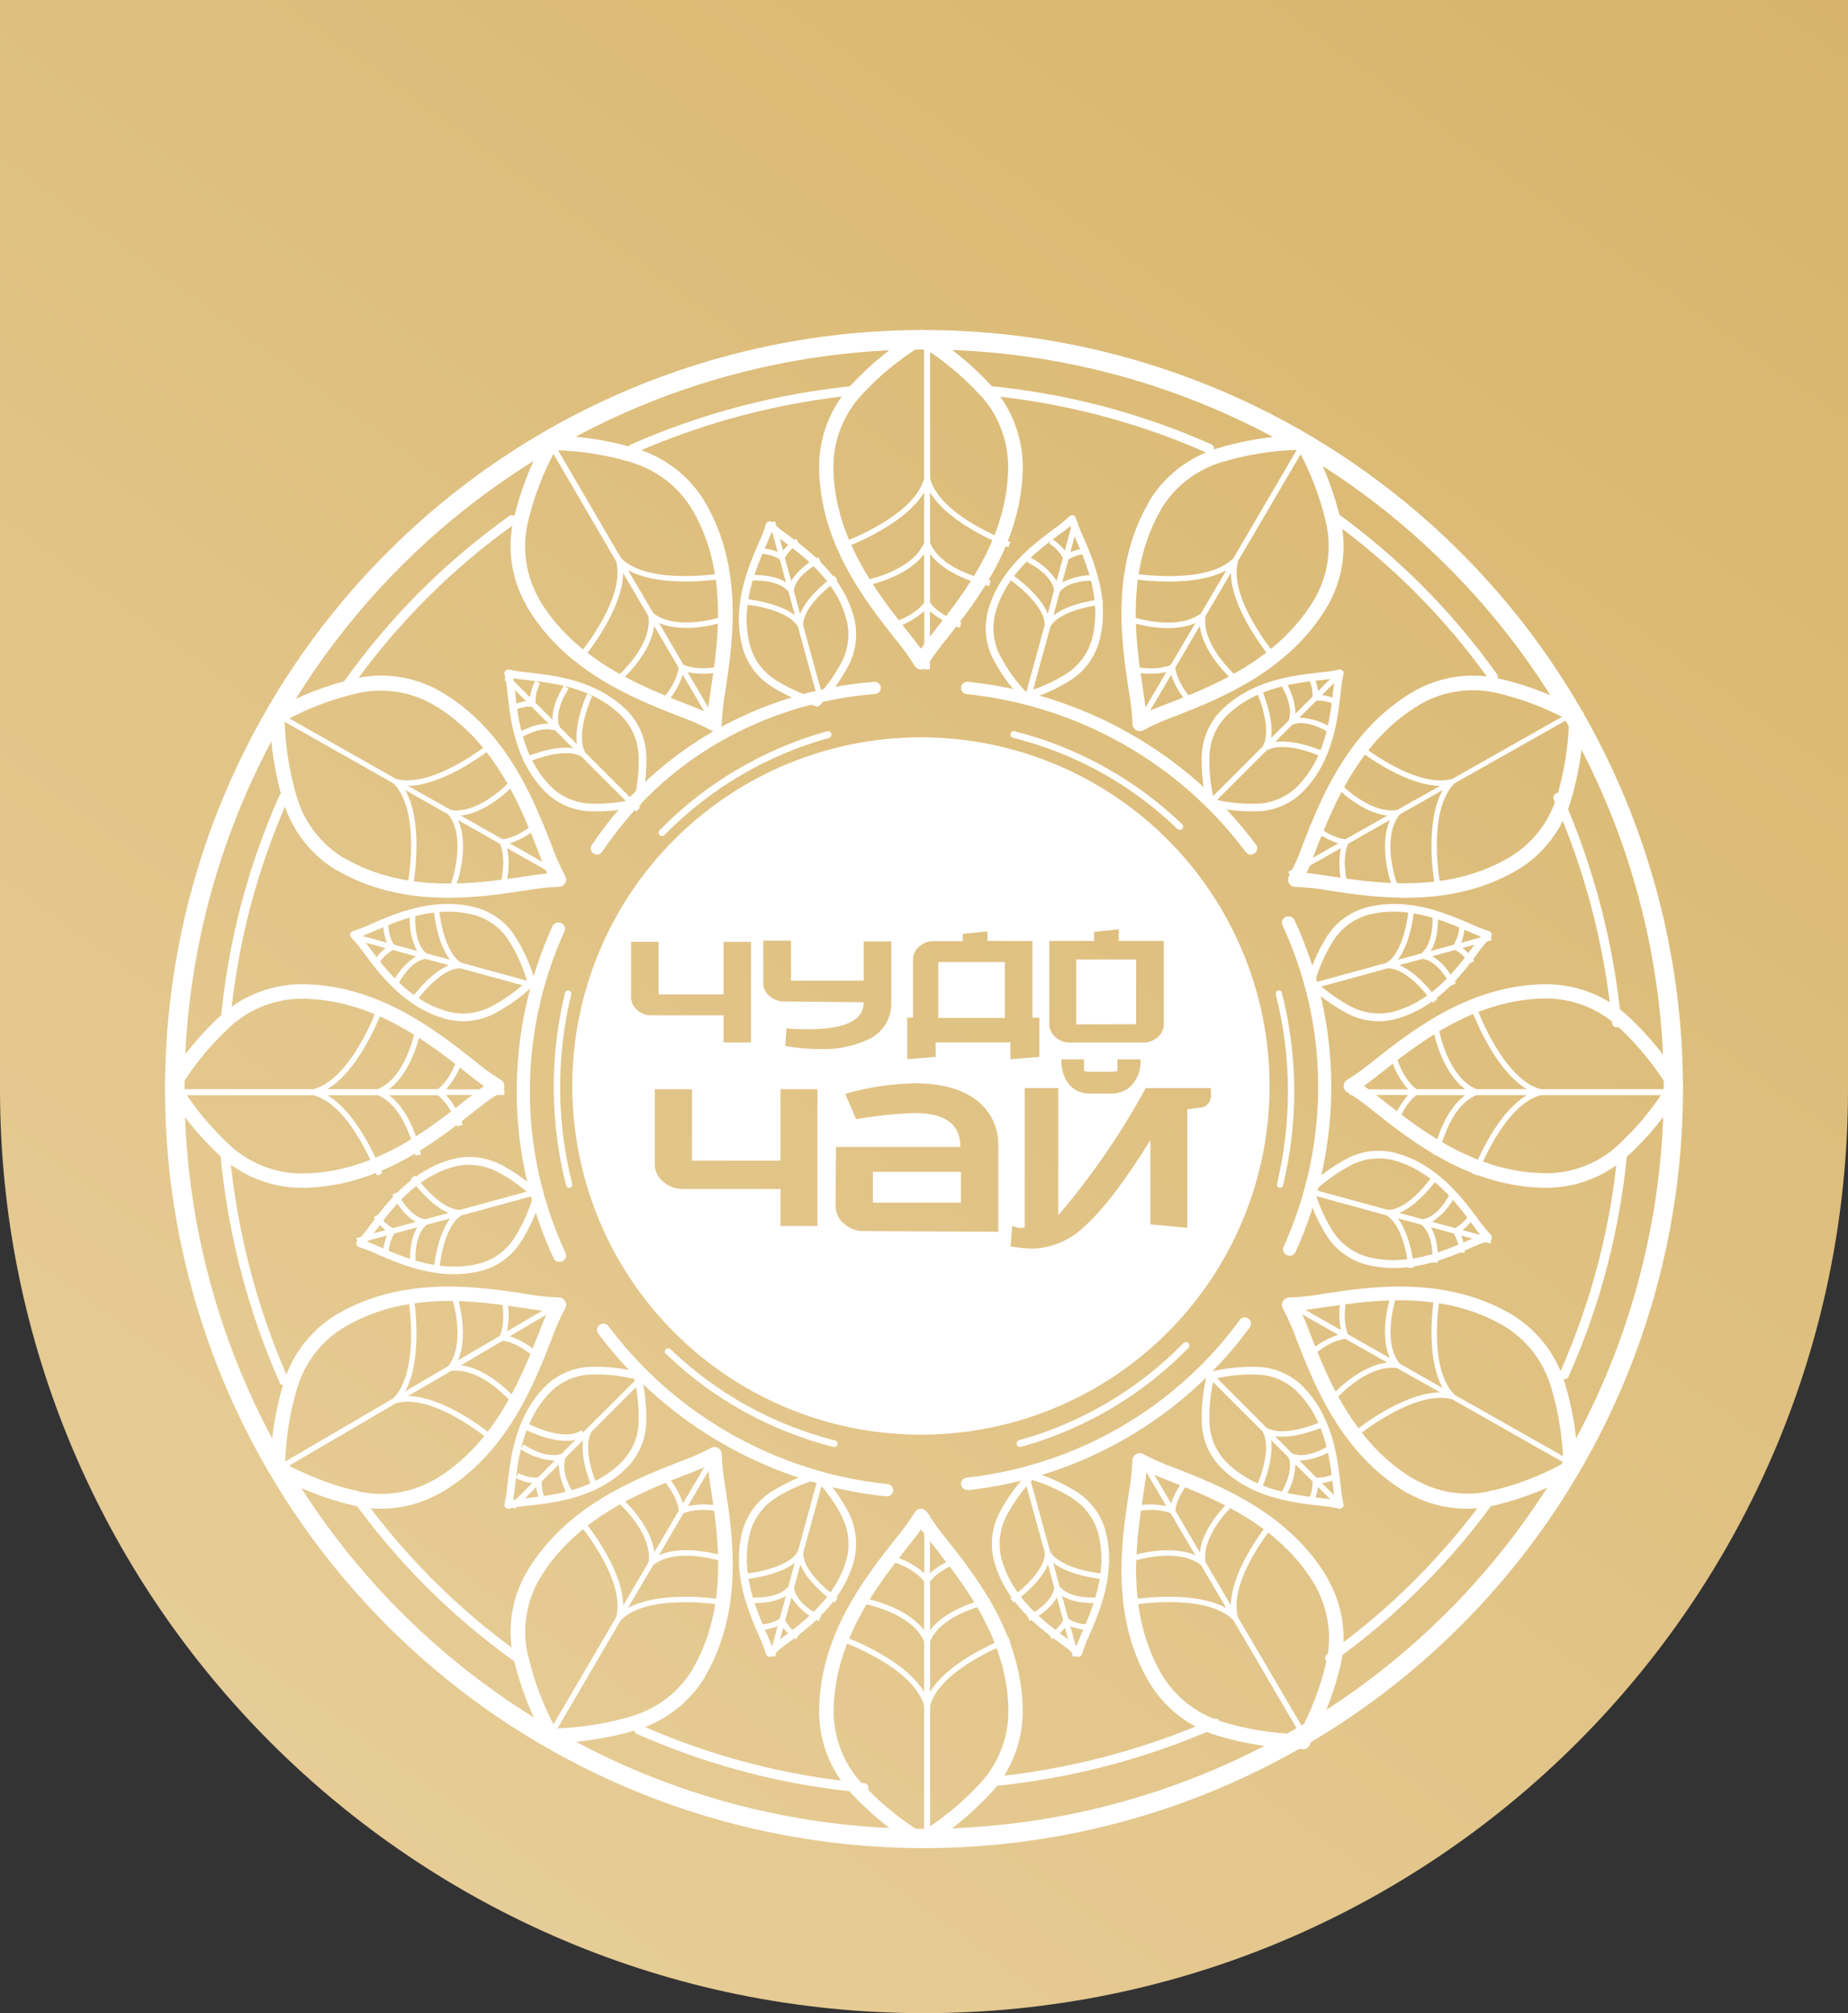 <svg width="112" height="122" viewBox="0 0 112 122" fill="none" xmlns="http://www.w3.org/2000/svg">
<rect x="0" y="0" width="112" height="122" fill="#333333" stroke="none"/>
<path d="M0 0H112V66C112 96.928 86.928 122 56 122C25.072 122 0 96.928 0 66V0Z" fill="url(#paint0_linear_44_23213)"/>
<g clip-path="url(#clip0_44_23213)">
<path fill-rule="evenodd" clip-rule="evenodd" d="M56.058 20.075C57.533 20.975 58.879 22.076 60.058 23.347C61.281 24.675 61.968 26.418 61.984 28.233C61.984 32.867 59.195 36.409 57.402 38.681C56.961 39.204 56.558 39.758 56.195 40.339C56.139 40.442 56.046 40.518 55.934 40.551C55.823 40.584 55.704 40.571 55.602 40.515C55.53 40.473 55.47 40.412 55.428 40.339C55.065 39.759 54.663 39.205 54.224 38.681C52.432 36.409 49.643 32.867 49.643 28.233C49.659 26.418 50.346 24.675 51.569 23.347C52.749 22.074 54.097 20.972 55.576 20.072C55.648 20.025 55.732 20 55.817 20C55.902 20 55.986 20.025 56.058 20.072V20.075ZM59.391 23.931C58.334 22.785 57.128 21.789 55.806 20.97C54.483 21.788 53.277 22.784 52.221 23.931C51.139 25.099 50.529 26.633 50.509 28.233C50.509 32.56 53.184 35.952 54.898 38.131C55.247 38.572 55.558 38.965 55.806 39.314C56.054 38.965 56.365 38.565 56.713 38.131C58.428 35.952 61.102 32.56 61.102 28.233C61.085 26.634 60.477 25.1 59.399 23.931H59.391Z" fill="white"/>
<path fill-rule="evenodd" clip-rule="evenodd" d="M56.369 20.748V29C56.983 31.296 61.221 32.841 61.236 32.845L61.115 33.158C61.115 33.158 57.585 31.876 56.369 29.84V32.894C57.096 34.651 60.02 35.178 60.028 35.182L59.964 35.51C59.964 35.51 57.456 35.058 56.369 33.572V36.528C56.99 37.357 58.263 37.723 58.263 37.723L58.168 38.047C57.499 37.841 56.882 37.495 56.358 37.033V40.569H56.017V37.033C55.493 37.495 54.876 37.841 54.207 38.047L54.112 37.723C54.112 37.723 55.4 37.346 56.006 36.528V33.572C54.919 35.058 52.419 35.51 52.411 35.51L52.347 35.182C52.347 35.182 55.278 34.651 56.006 32.894V29.84C54.79 31.876 51.271 33.154 51.26 33.158L51.139 32.845C51.139 32.845 55.392 31.296 56.006 29V20.748H56.369Z" fill="white"/>
<path fill-rule="evenodd" clip-rule="evenodd" d="M33.412 26.381C35.17 26.413 36.915 26.687 38.597 27.193C40.341 27.728 41.82 28.89 42.745 30.453C45.08 34.472 44.405 38.948 43.971 41.825C43.847 42.496 43.772 43.175 43.745 43.856C43.746 43.914 43.736 43.972 43.715 44.027C43.694 44.081 43.662 44.131 43.621 44.173C43.58 44.215 43.532 44.249 43.478 44.272C43.424 44.295 43.366 44.308 43.307 44.309C43.224 44.309 43.142 44.287 43.07 44.245C42.462 43.925 41.832 43.648 41.184 43.417C38.458 42.354 34.215 40.698 31.881 36.675V36.648C30.991 35.076 30.723 33.23 31.127 31.471C31.526 29.769 32.161 28.131 33.013 26.602C33.052 26.526 33.112 26.462 33.186 26.419C33.26 26.376 33.345 26.355 33.431 26.358L33.412 26.381ZM38.315 28.032C36.804 27.576 35.239 27.324 33.661 27.283C32.908 28.662 32.346 30.135 31.991 31.662C31.631 33.213 31.86 34.84 32.636 36.233V36.255C34.815 40.001 38.88 41.593 41.49 42.623C42.021 42.829 42.493 43.017 42.889 43.193C42.93 42.766 43.005 42.275 43.089 41.721C43.507 38.963 44.156 34.67 41.976 30.921C41.159 29.537 39.85 28.508 38.307 28.036L38.315 28.032Z" fill="white"/>
<path fill-rule="evenodd" clip-rule="evenodd" d="M33.498 26.732L37.644 33.833C39.327 35.503 43.783 34.737 43.794 34.733L43.847 35.062C43.847 35.062 40.141 35.701 38.065 34.554L39.603 37.17C41.119 38.318 43.916 37.331 43.923 37.327L44.033 37.645C44.033 37.645 41.634 38.489 39.94 37.753L41.426 40.291C42.381 40.695 43.681 40.377 43.7 40.377L43.775 40.698C43.085 40.862 42.367 40.874 41.672 40.732L43.453 43.77L43.161 43.935L41.38 40.896C41.158 41.552 40.798 42.153 40.323 42.66L40.073 42.436C40.073 42.436 41.009 41.48 41.127 40.463L39.641 37.925C39.444 39.738 37.508 41.36 37.5 41.367L37.28 41.113C37.28 41.113 39.554 39.211 39.3 37.342L37.765 34.726C37.735 37.073 35.329 39.91 35.321 39.921L35.059 39.708C35.059 39.708 37.97 36.277 37.333 34.001L33.188 26.9L33.498 26.732Z" fill="white"/>
<path fill-rule="evenodd" clip-rule="evenodd" d="M16.62 43.017C18.14 42.165 19.771 41.531 21.465 41.132C23.233 40.719 25.09 40.988 26.67 41.886C30.691 44.219 32.347 48.46 33.415 51.181C33.645 51.829 33.922 52.459 34.244 53.066C34.274 53.116 34.294 53.172 34.303 53.229C34.312 53.287 34.31 53.346 34.296 53.403C34.282 53.46 34.257 53.513 34.222 53.56C34.187 53.607 34.144 53.647 34.094 53.677C34.014 53.727 33.921 53.749 33.828 53.741C33.15 53.771 32.475 53.848 31.808 53.971C28.93 54.404 24.452 55.079 20.431 52.746H20.405C18.853 51.815 17.701 50.337 17.171 48.599C16.664 46.918 16.39 45.174 16.358 43.416C16.354 43.326 16.377 43.237 16.425 43.16C16.472 43.084 16.542 43.023 16.624 42.987L16.62 43.017ZM21.634 42.018C20.106 42.373 18.632 42.935 17.253 43.688C17.294 45.265 17.546 46.83 18.003 48.339C18.465 49.873 19.477 51.179 20.843 52.003H20.866C24.613 54.182 28.911 53.534 31.669 53.134C32.227 53.051 32.722 52.976 33.168 52.934C32.992 52.538 32.793 52.067 32.599 51.536C31.579 48.927 29.975 44.864 26.228 42.685C24.833 41.895 23.195 41.657 21.634 42.018Z" fill="white"/>
<path fill-rule="evenodd" clip-rule="evenodd" d="M16.914 43.187L23.999 47.205C26.276 47.808 29.694 45.001 29.705 45.001L29.918 45.255C29.918 45.255 27.069 47.594 24.721 47.624L27.338 49.093C29.208 49.339 31.103 47.143 31.111 47.139L31.369 47.345C31.369 47.345 29.735 49.233 27.921 49.424L30.46 50.864C31.477 50.75 32.431 49.846 32.434 49.842L32.659 50.085C32.151 50.545 31.549 50.894 30.894 51.109L33.934 52.836L33.769 53.119L30.729 51.392C30.868 52.058 30.86 52.746 30.707 53.409L30.382 53.335C30.382 53.335 30.7 52.072 30.296 51.132L27.757 49.692C28.505 51.334 27.652 53.651 27.648 53.659L27.331 53.552C27.331 53.552 28.322 50.83 27.174 49.361L24.556 47.874C25.704 49.886 25.069 53.468 25.065 53.479L24.736 53.427C24.736 53.427 25.506 49.1 23.835 47.466L16.73 43.448L16.914 43.187Z" fill="white"/>
<path fill-rule="evenodd" clip-rule="evenodd" d="M10.075 65.569C10.976 64.093 12.078 62.747 13.35 61.568C14.675 60.35 16.412 59.663 18.221 59.642C22.86 59.642 26.405 62.431 28.679 64.224C29.203 64.665 29.758 65.069 30.339 65.431C30.442 65.487 30.518 65.581 30.551 65.692C30.584 65.803 30.571 65.922 30.515 66.024C30.473 66.096 30.412 66.156 30.339 66.198C29.758 66.561 29.204 66.963 28.679 67.402C26.405 69.195 22.86 71.984 18.221 71.984C16.412 71.963 14.675 71.276 13.35 70.058C12.076 68.877 10.973 67.529 10.072 66.05C10.025 65.978 10 65.895 10 65.809C10 65.724 10.025 65.64 10.072 65.569H10.075ZM13.935 62.235C12.787 63.292 11.79 64.498 10.971 65.82C11.789 67.143 12.786 68.35 13.935 69.406C15.104 70.487 16.639 71.098 18.24 71.117C22.572 71.117 25.966 68.443 28.147 66.728C28.589 66.38 28.983 66.069 29.331 65.82C28.983 65.572 28.582 65.261 28.147 64.913C25.966 63.198 22.572 60.524 18.24 60.524C16.64 60.541 15.105 61.149 13.935 62.228V62.235Z" fill="white"/>
<path fill-rule="evenodd" clip-rule="evenodd" d="M10.748 66.005H19C21.296 65.392 22.841 61.153 22.845 61.138L23.158 61.259C23.158 61.259 21.876 64.789 19.841 66.005H22.894C24.651 65.278 25.178 62.354 25.182 62.346L25.51 62.411C25.51 62.411 25.058 64.918 23.573 66.005H26.528C27.357 65.384 27.723 64.112 27.723 64.112L28.047 64.206C27.841 64.875 27.495 65.492 27.033 66.017H30.569V66.358H27.033C27.495 66.882 27.841 67.499 28.047 68.168L27.723 68.263C27.723 68.263 27.346 66.975 26.528 66.369H23.573C25.058 67.456 25.51 69.956 25.51 69.963L25.182 70.028C25.182 70.028 24.651 67.096 22.894 66.369H19.841C21.876 67.585 23.154 71.103 23.158 71.115L22.845 71.236C22.845 71.236 21.296 66.982 19 66.369H10.748V66.005Z" fill="white"/>
<path fill-rule="evenodd" clip-rule="evenodd" d="M16.38 88.943C16.414 87.192 16.688 85.453 17.193 83.777C17.728 82.034 18.89 80.554 20.452 79.629C24.472 77.295 28.948 77.97 31.825 78.403C32.496 78.527 33.174 78.602 33.855 78.63C33.914 78.628 33.972 78.638 34.026 78.659C34.081 78.681 34.13 78.713 34.173 78.753C34.215 78.794 34.248 78.843 34.272 78.896C34.295 78.95 34.308 79.008 34.309 79.067C34.309 79.15 34.287 79.233 34.245 79.305C33.924 79.912 33.648 80.542 33.417 81.19C32.353 83.916 30.698 88.159 26.674 90.493H26.648C25.075 91.383 23.23 91.652 21.471 91.247C19.769 90.848 18.13 90.213 16.601 89.362C16.525 89.322 16.462 89.262 16.419 89.188C16.376 89.114 16.355 89.029 16.358 88.943H16.38ZM18.032 84.041C17.575 85.551 17.323 87.116 17.283 88.694C18.661 89.447 20.134 90.009 21.662 90.365C23.212 90.725 24.84 90.495 26.232 89.72H26.255C30.001 87.54 31.593 83.475 32.623 80.862C32.829 80.334 33.016 79.863 33.192 79.467C32.765 79.425 32.275 79.35 31.72 79.267C28.963 78.848 24.67 78.2 20.92 80.398C19.539 81.21 18.509 82.512 18.032 84.048V84.041Z" fill="white"/>
<path fill-rule="evenodd" clip-rule="evenodd" d="M32.438 82.308C32.438 82.308 31.481 81.371 30.464 81.253L27.925 82.741C29.738 82.939 31.361 84.878 31.369 84.886L31.114 85.106C31.114 85.106 29.211 82.829 27.342 83.083L24.724 84.601C27.073 84.632 29.91 87.042 29.922 87.05L29.709 87.312C29.709 87.312 26.276 84.396 23.999 85.034L16.895 89.187L16.73 88.895L23.835 84.742C25.506 83.056 24.739 78.592 24.736 78.581L25.065 78.527C25.065 78.527 25.704 82.24 24.556 84.32L27.174 82.779C28.322 81.261 27.334 78.459 27.331 78.451L27.648 78.341C27.648 78.341 28.493 80.748 27.753 82.441L30.296 80.953C30.7 79.996 30.382 78.695 30.382 78.675L30.703 78.6C30.862 79.284 30.87 79.995 30.729 80.684L33.769 78.9L33.934 79.192L30.894 80.976C31.549 81.198 32.151 81.559 32.659 82.035L32.438 82.308Z" fill="white"/>
<path fill-rule="evenodd" clip-rule="evenodd" d="M33.017 105.38C32.166 103.859 31.531 102.229 31.133 100.534C30.719 98.767 30.988 96.909 31.886 95.329C34.22 91.309 38.46 89.652 41.182 88.584C41.829 88.353 42.459 88.077 43.066 87.756C43.116 87.726 43.172 87.705 43.23 87.696C43.287 87.687 43.346 87.69 43.403 87.704C43.46 87.718 43.514 87.743 43.561 87.778C43.608 87.812 43.647 87.856 43.677 87.906C43.727 87.985 43.75 88.079 43.741 88.172C43.771 88.85 43.848 89.525 43.971 90.192C44.405 93.07 45.079 97.548 42.746 101.569V101.595C41.815 103.146 40.337 104.299 38.6 104.829C36.918 105.336 35.174 105.609 33.417 105.642C33.327 105.646 33.237 105.622 33.16 105.575C33.084 105.527 33.023 105.458 32.987 105.376L33.017 105.38ZM32.018 100.366C32.37 101.891 32.926 103.362 33.673 104.739C35.25 104.699 36.815 104.446 38.325 103.989C39.858 103.527 41.164 102.515 41.988 101.149V101.126C44.167 97.379 43.519 93.081 43.1 90.323C43.017 89.765 42.942 89.27 42.901 88.824C42.505 89 42.034 89.199 41.502 89.394C38.894 90.413 34.83 92.017 32.652 95.764C31.866 97.164 31.635 98.805 32.003 100.366H32.018Z" fill="white"/>
<path fill-rule="evenodd" clip-rule="evenodd" d="M33.188 105.104L37.34 98.01C37.963 95.735 35.063 92.31 35.063 92.299L35.325 92.085C35.325 92.085 37.743 94.937 37.773 97.288L39.311 94.668C39.565 92.796 37.295 90.899 37.291 90.891L37.504 90.633C37.504 90.633 39.455 92.269 39.652 94.084L41.14 91.542C41.019 90.52 40.089 89.57 40.085 89.566L40.336 89.341C40.811 89.85 41.172 90.452 41.395 91.108L43.179 88.065L43.471 88.23L41.687 91.273C42.375 91.134 43.086 91.142 43.771 91.295L43.695 91.621C43.695 91.621 42.389 91.303 41.417 91.707L39.933 94.249C41.63 93.5 44.025 94.353 44.033 94.357L43.923 94.675C43.923 94.675 41.11 93.683 39.595 94.833L38.054 97.453C40.134 96.304 43.836 96.94 43.847 96.944L43.794 97.273C43.794 97.273 39.318 96.502 37.633 98.175L33.48 105.268L33.188 105.104Z" fill="white"/>
<path fill-rule="evenodd" clip-rule="evenodd" d="M55.569 111.925C54.093 111.025 52.747 109.924 51.569 108.653C50.346 107.324 49.659 105.582 49.643 103.767C49.643 99.133 52.432 95.591 54.224 93.319C54.665 92.796 55.069 92.242 55.432 91.661C55.487 91.558 55.581 91.482 55.692 91.449C55.803 91.416 55.923 91.429 56.024 91.485C56.096 91.528 56.156 91.588 56.199 91.661C56.561 92.241 56.964 92.795 57.402 93.319C59.195 95.591 61.984 99.133 61.984 103.767C61.968 105.582 61.281 107.324 60.058 108.653C58.878 109.926 57.529 111.028 56.05 111.928C55.979 111.975 55.895 112 55.81 112C55.724 112 55.641 111.975 55.569 111.928V111.925ZM52.235 108.069C53.292 109.215 54.499 110.211 55.821 111.03C57.143 110.211 58.349 109.215 59.406 108.069C60.488 106.901 61.098 105.367 61.117 103.767C61.117 99.44 58.443 96.048 56.728 93.869C56.38 93.428 56.069 93.035 55.821 92.686C55.573 93.035 55.261 93.435 54.913 93.869C53.198 96.048 50.524 99.44 50.524 103.767C50.541 105.366 51.149 106.9 52.228 108.069H52.235Z" fill="white"/>
<path fill-rule="evenodd" clip-rule="evenodd" d="M56.006 111.626V103.374C55.392 101.078 51.154 99.533 51.139 99.529L51.26 99.216C51.26 99.216 54.79 100.498 56.006 102.534V99.48C55.278 97.723 52.355 97.196 52.347 97.192L52.411 96.864C52.411 96.864 54.919 97.316 56.006 98.802V95.846C55.385 95.017 54.112 94.651 54.112 94.651L54.207 94.327C54.876 94.533 55.493 94.879 56.017 95.341V91.805H56.358V95.341C56.882 94.879 57.499 94.533 58.168 94.327L58.263 94.651C58.263 94.651 56.975 95.028 56.369 95.846V98.802C57.456 97.316 59.956 96.864 59.964 96.864L60.028 97.192C60.028 97.192 57.096 97.723 56.369 99.48V102.534C57.585 100.498 61.104 99.22 61.115 99.216L61.236 99.529C61.236 99.529 56.983 101.078 56.369 103.374V111.626H56.006Z" fill="white"/>
<path fill-rule="evenodd" clip-rule="evenodd" d="M78.961 105.994C77.204 105.961 75.459 105.687 73.776 105.181C72.033 104.646 70.553 103.484 69.628 101.922C67.294 97.902 67.969 93.426 68.403 90.549C68.526 89.878 68.602 89.2 68.629 88.518C68.627 88.46 68.638 88.402 68.659 88.347C68.68 88.293 68.712 88.243 68.753 88.201C68.793 88.159 68.842 88.125 68.896 88.102C68.95 88.079 69.008 88.066 69.066 88.065C69.15 88.065 69.232 88.087 69.304 88.129C69.912 88.45 70.542 88.726 71.189 88.957C73.916 90.02 78.158 91.676 80.492 95.7V95.726C81.382 97.298 81.651 99.144 81.246 100.903C80.847 102.605 80.213 104.243 79.361 105.772C79.322 105.848 79.261 105.912 79.187 105.955C79.113 105.998 79.028 106.019 78.942 106.016L78.961 105.994ZM74.059 104.342C75.569 104.798 77.134 105.051 78.712 105.091C79.466 103.713 80.028 102.24 80.383 100.712C80.743 99.161 80.512 97.533 79.734 96.141V96.119C77.555 92.373 73.49 90.781 70.876 89.751C70.349 89.545 69.877 89.357 69.481 89.181C69.44 89.608 69.364 90.099 69.281 90.65C68.863 93.407 68.214 97.7 70.394 101.45C71.211 102.835 72.521 103.866 74.067 104.338L74.059 104.342Z" fill="white"/>
<path fill-rule="evenodd" clip-rule="evenodd" d="M78.895 105.268L74.742 98.175C73.057 96.487 68.581 97.269 68.581 97.273L68.528 96.944C68.528 96.944 72.24 96.304 74.321 97.453L72.779 94.833C71.261 93.683 68.46 94.672 68.452 94.675L68.342 94.357C68.342 94.357 70.745 93.511 72.442 94.249L70.954 91.707C69.997 91.303 68.695 91.621 68.676 91.621L68.6 91.299C69.284 91.141 69.996 91.132 70.684 91.273L68.9 88.23L69.192 88.065L70.976 91.108C71.199 90.452 71.56 89.85 72.035 89.341L72.286 89.566C72.286 89.566 71.348 90.524 71.231 91.542L72.719 94.084C72.916 92.269 74.856 90.644 74.864 90.637L75.084 90.891C75.084 90.891 72.806 92.796 73.06 94.668L74.598 97.288C74.628 94.937 77.039 92.096 77.046 92.085L77.308 92.299C77.308 92.299 74.393 95.735 75.031 98.014L79.187 105.096L78.895 105.268Z" fill="white"/>
<path fill-rule="evenodd" clip-rule="evenodd" d="M79.356 26.62C80.208 28.141 80.842 29.771 81.241 31.466C81.654 33.233 81.385 35.091 80.487 36.671C78.154 40.691 73.913 42.348 71.192 43.416C70.544 43.646 69.914 43.923 69.307 44.244C69.257 44.274 69.202 44.295 69.144 44.304C69.086 44.313 69.027 44.31 68.97 44.296C68.913 44.282 68.86 44.257 68.813 44.222C68.766 44.188 68.726 44.144 68.697 44.094C68.646 44.015 68.624 43.921 68.632 43.828C68.602 43.15 68.525 42.475 68.403 41.808C67.969 38.93 67.294 34.452 69.628 30.431V30.405C70.559 28.854 72.036 27.701 73.774 27.171C75.456 26.664 77.2 26.391 78.957 26.358C79.047 26.354 79.136 26.378 79.213 26.425C79.29 26.473 79.35 26.542 79.386 26.624L79.356 26.62ZM80.355 31.634C79.999 30.109 79.438 28.638 78.685 27.261C77.108 27.302 75.543 27.554 74.034 28.011C72.501 28.473 71.195 29.485 70.37 30.851V30.874C68.191 34.621 68.84 38.919 69.258 41.677C69.341 42.235 69.416 42.73 69.458 43.176C69.835 43 70.325 42.801 70.856 42.606C73.465 41.587 77.528 39.983 79.707 36.236C80.493 34.836 80.724 33.195 80.355 31.634Z" fill="white"/>
<path fill-rule="evenodd" clip-rule="evenodd" d="M79.187 26.915L75.031 33.997C74.409 36.27 77.311 39.691 77.311 39.702L77.049 39.916C77.049 39.916 74.629 37.066 74.598 34.718L73.06 37.336C72.805 39.205 75.077 41.101 75.081 41.108L74.868 41.366C74.868 41.366 72.915 39.732 72.718 37.919L71.233 40.461C71.354 41.478 72.285 42.432 72.289 42.436L72.038 42.66C71.562 42.152 71.201 41.55 70.978 40.895L69.193 43.935L68.9 43.77L70.686 40.731C69.997 40.869 69.286 40.862 68.6 40.708L68.676 40.383C68.676 40.383 69.983 40.701 70.955 40.297L72.445 37.758C70.746 38.506 68.349 37.653 68.342 37.65L68.452 37.332C68.452 37.332 71.267 38.323 72.783 37.175L74.325 34.557C72.243 35.705 68.539 35.07 68.528 35.066L68.581 34.737C68.581 34.737 73.06 35.507 74.746 33.836L78.902 26.732L79.187 26.915Z" fill="white"/>
<path fill-rule="evenodd" clip-rule="evenodd" d="M33.478 56.133C33.499 56.087 33.529 56.045 33.566 56.01C33.604 55.975 33.648 55.948 33.697 55.929C33.745 55.911 33.797 55.902 33.849 55.903C33.901 55.903 33.953 55.914 34.001 55.934C34.049 55.954 34.092 55.983 34.128 56.019C34.165 56.055 34.193 56.098 34.212 56.145C34.231 56.192 34.241 56.242 34.24 56.292C34.239 56.342 34.228 56.392 34.208 56.438C32.815 59.525 32.102 62.857 32.112 66.223C32.124 69.569 32.86 72.876 34.274 75.932C34.317 76.025 34.32 76.13 34.282 76.225C34.244 76.32 34.169 76.397 34.073 76.438C33.977 76.48 33.867 76.483 33.769 76.446C33.67 76.41 33.591 76.337 33.548 76.244C32.088 73.091 31.328 69.677 31.317 66.223C31.304 62.752 32.04 59.316 33.478 56.133Z" fill="white"/>
<path fill-rule="evenodd" clip-rule="evenodd" d="M61.875 87.683C61.848 87.691 61.821 87.693 61.794 87.69C61.766 87.686 61.74 87.678 61.716 87.664C61.692 87.651 61.671 87.633 61.654 87.611C61.637 87.59 61.625 87.565 61.617 87.538C61.61 87.512 61.608 87.484 61.611 87.456C61.614 87.429 61.623 87.403 61.636 87.378C61.649 87.354 61.667 87.333 61.689 87.316C61.71 87.299 61.735 87.286 61.761 87.279C65.537 86.235 68.974 84.206 71.722 81.397C71.742 81.377 71.764 81.361 71.79 81.35C71.815 81.34 71.842 81.334 71.869 81.333C71.897 81.333 71.924 81.338 71.95 81.348C71.975 81.359 71.998 81.374 72.018 81.393C72.037 81.412 72.053 81.435 72.064 81.461C72.075 81.486 72.081 81.513 72.081 81.541C72.081 81.569 72.076 81.596 72.066 81.622C72.056 81.647 72.041 81.671 72.022 81.691C69.22 84.551 65.721 86.618 61.875 87.683Z" fill="white"/>
<path fill-rule="evenodd" clip-rule="evenodd" d="M77.764 71.826C77.759 71.853 77.748 71.878 77.733 71.9C77.718 71.922 77.7 71.941 77.678 71.955C77.656 71.969 77.632 71.978 77.607 71.982C77.582 71.986 77.556 71.984 77.532 71.976C77.483 71.962 77.442 71.928 77.416 71.881C77.391 71.834 77.384 71.778 77.396 71.725C77.847 69.852 78.069 67.922 78.056 65.987C78.046 64.058 77.8 62.138 77.323 60.279C77.317 60.253 77.315 60.225 77.318 60.198C77.321 60.171 77.329 60.145 77.342 60.121C77.354 60.097 77.371 60.076 77.391 60.059C77.411 60.043 77.434 60.031 77.459 60.024C77.483 60.016 77.508 60.014 77.533 60.018C77.558 60.021 77.582 60.03 77.604 60.044C77.626 60.057 77.644 60.076 77.659 60.097C77.675 60.119 77.686 60.144 77.692 60.17C78.662 63.981 78.687 68.001 77.764 71.826Z" fill="white"/>
<path fill-rule="evenodd" clip-rule="evenodd" d="M71.643 49.944C71.663 49.963 71.678 49.985 71.689 50.01C71.7 50.034 71.706 50.06 71.706 50.087C71.706 50.114 71.701 50.14 71.691 50.165C71.681 50.19 71.666 50.212 71.647 50.231C71.628 50.25 71.605 50.266 71.58 50.276C71.555 50.287 71.528 50.292 71.501 50.293C71.474 50.293 71.447 50.288 71.422 50.278C71.397 50.268 71.374 50.254 71.354 50.235C69.974 48.902 68.421 47.752 66.736 46.814C65.056 45.885 63.259 45.177 61.39 44.709C61.336 44.696 61.291 44.662 61.263 44.615C61.235 44.569 61.227 44.513 61.241 44.461C61.255 44.409 61.29 44.364 61.337 44.337C61.385 44.309 61.441 44.302 61.495 44.316C63.398 44.8 65.229 45.528 66.939 46.479C68.654 47.429 70.235 48.594 71.643 49.944Z" fill="white"/>
<path fill-rule="evenodd" clip-rule="evenodd" d="M50.124 44.317C50.177 44.302 50.234 44.308 50.283 44.336C50.331 44.363 50.367 44.408 50.382 44.462C50.397 44.515 50.39 44.573 50.363 44.621C50.336 44.67 50.291 44.706 50.238 44.721C46.46 45.764 43.022 47.793 40.274 50.605C40.255 50.624 40.232 50.64 40.207 50.651C40.181 50.661 40.154 50.667 40.127 50.667C40.099 50.667 40.072 50.661 40.047 50.651C40.021 50.64 39.998 50.624 39.979 50.605C39.96 50.586 39.944 50.563 39.934 50.538C39.923 50.512 39.918 50.485 39.918 50.458C39.918 50.431 39.923 50.404 39.934 50.378C39.944 50.353 39.96 50.33 39.979 50.311C41.37 48.887 42.943 47.655 44.656 46.647C46.37 45.633 48.208 44.849 50.124 44.317Z" fill="white"/>
<path fill-rule="evenodd" clip-rule="evenodd" d="M34.243 60.193C34.247 60.164 34.256 60.137 34.271 60.112C34.285 60.088 34.304 60.067 34.326 60.051C34.348 60.035 34.374 60.024 34.4 60.019C34.426 60.014 34.453 60.016 34.48 60.023C34.505 60.03 34.53 60.043 34.551 60.061C34.572 60.079 34.589 60.101 34.602 60.127C34.614 60.152 34.621 60.18 34.623 60.209C34.625 60.238 34.621 60.267 34.612 60.294C34.161 62.167 33.938 64.095 33.947 66.03C33.958 67.957 34.204 69.874 34.678 71.732C34.689 71.784 34.681 71.838 34.655 71.884C34.63 71.929 34.589 71.962 34.542 71.976C34.494 71.99 34.443 71.984 34.4 71.959C34.357 71.933 34.324 71.891 34.309 71.841C33.336 68.032 33.311 64.015 34.236 60.193H34.243Z" fill="white"/>
<path fill-rule="evenodd" clip-rule="evenodd" d="M40.367 82.063C40.345 82.045 40.327 82.023 40.315 81.998C40.302 81.973 40.295 81.946 40.293 81.918C40.292 81.891 40.296 81.863 40.307 81.837C40.317 81.811 40.332 81.787 40.352 81.767C40.373 81.747 40.397 81.732 40.423 81.722C40.45 81.711 40.478 81.707 40.507 81.707C40.535 81.709 40.563 81.715 40.589 81.727C40.614 81.74 40.637 81.757 40.656 81.778C43.42 84.438 46.853 86.342 50.611 87.297C50.637 87.303 50.662 87.315 50.684 87.331C50.705 87.346 50.723 87.366 50.737 87.389C50.751 87.412 50.76 87.437 50.763 87.464C50.766 87.49 50.764 87.516 50.757 87.542C50.743 87.593 50.709 87.637 50.662 87.664C50.614 87.691 50.559 87.698 50.506 87.685C46.685 86.715 43.194 84.779 40.386 82.07L40.367 82.063Z" fill="white"/>
<path fill-rule="evenodd" clip-rule="evenodd" d="M56.007 20C66.65 20.002 76.963 23.694 85.189 30.448C93.415 37.201 99.045 46.598 101.118 57.037C103.192 67.477 101.582 78.312 96.562 87.697C91.542 97.082 83.423 104.435 73.588 108.505C63.754 112.574 52.812 113.107 42.629 110.014C32.445 106.92 23.65 100.391 17.741 91.538C11.832 82.686 9.175 72.059 10.224 61.468C11.273 50.876 15.961 40.976 23.492 33.455C27.758 29.181 32.827 25.793 38.407 23.484C43.987 21.175 49.968 19.991 56.007 20ZM87.704 34.307C80.371 26.974 70.721 22.41 60.401 21.393C50.08 20.377 39.726 22.971 31.103 28.732C22.48 34.494 16.121 43.068 13.111 52.992C10.1 62.916 10.624 73.577 14.593 83.159C18.562 92.74 25.73 100.649 34.876 105.538C44.023 110.426 54.581 111.992 64.752 109.969C74.924 107.946 84.079 102.458 90.658 94.441C97.237 86.425 100.833 76.375 100.833 66.004C100.841 60.116 99.686 54.284 97.433 48.845C95.179 43.405 91.873 38.464 87.704 34.307Z" fill="white"/>
<path fill-rule="evenodd" clip-rule="evenodd" d="M80.442 31.386C80.409 31.365 80.38 31.337 80.359 31.304C80.337 31.271 80.321 31.234 80.314 31.195C80.306 31.156 80.307 31.116 80.315 31.078C80.323 31.039 80.339 31.002 80.362 30.97C80.384 30.938 80.413 30.91 80.447 30.889C80.48 30.869 80.517 30.855 80.556 30.849C80.595 30.843 80.634 30.845 80.672 30.855C80.71 30.865 80.746 30.882 80.777 30.906C84.618 33.644 87.98 37.007 90.726 40.858C90.748 40.889 90.764 40.924 90.773 40.962C90.781 40.999 90.782 41.037 90.776 41.075C90.77 41.112 90.757 41.148 90.737 41.181C90.717 41.213 90.691 41.241 90.66 41.264C90.597 41.308 90.519 41.326 90.444 41.313C90.368 41.301 90.3 41.259 90.254 41.197C87.548 37.399 84.233 34.083 80.445 31.386H80.442Z" fill="white"/>
<path fill-rule="evenodd" clip-rule="evenodd" d="M94.173 48.465C94.141 48.395 94.138 48.314 94.163 48.241C94.189 48.168 94.241 48.109 94.309 48.076C94.376 48.043 94.453 48.04 94.523 48.067C94.593 48.093 94.649 48.148 94.681 48.218C96.595 52.552 97.804 57.189 98.259 61.939C98.263 61.977 98.259 62.016 98.248 62.053C98.237 62.09 98.22 62.124 98.196 62.154C98.173 62.183 98.144 62.208 98.112 62.226C98.079 62.244 98.043 62.255 98.007 62.259C97.97 62.263 97.933 62.259 97.898 62.247C97.863 62.236 97.83 62.218 97.802 62.193C97.773 62.169 97.75 62.139 97.732 62.105C97.715 62.071 97.704 62.033 97.701 61.995C97.249 57.312 96.056 52.74 94.173 48.465Z" fill="white"/>
<path fill-rule="evenodd" clip-rule="evenodd" d="M98.06 69.632C98.067 69.555 98.103 69.483 98.162 69.434C98.22 69.384 98.296 69.36 98.372 69.367C98.448 69.374 98.518 69.411 98.567 69.471C98.615 69.53 98.639 69.607 98.632 69.684C98.209 74.416 97.01 79.044 95.085 83.375C95.072 83.414 95.051 83.45 95.024 83.481C94.996 83.512 94.963 83.536 94.926 83.552C94.888 83.569 94.848 83.578 94.807 83.577C94.767 83.577 94.727 83.568 94.689 83.551C94.652 83.534 94.619 83.509 94.592 83.478C94.565 83.447 94.545 83.411 94.533 83.371C94.521 83.332 94.517 83.29 94.521 83.249C94.526 83.208 94.539 83.168 94.56 83.133C96.456 78.861 97.639 74.298 98.06 69.632Z" fill="white"/>
<path fill-rule="evenodd" clip-rule="evenodd" d="M90.253 90.423C90.299 90.363 90.367 90.323 90.442 90.312C90.517 90.301 90.594 90.319 90.656 90.362C90.718 90.406 90.76 90.471 90.775 90.545C90.789 90.619 90.774 90.695 90.733 90.759C87.992 94.606 84.624 97.975 80.768 100.726C80.737 100.748 80.702 100.764 80.665 100.773C80.627 100.782 80.589 100.783 80.551 100.777C80.513 100.77 80.477 100.757 80.445 100.737C80.412 100.717 80.384 100.691 80.362 100.66C80.318 100.597 80.3 100.519 80.312 100.443C80.325 100.368 80.367 100.3 80.429 100.254C84.232 97.541 87.552 94.219 90.253 90.423Z" fill="white"/>
<path fill-rule="evenodd" clip-rule="evenodd" d="M73.535 104.172C73.606 104.141 73.686 104.138 73.759 104.163C73.832 104.189 73.892 104.241 73.924 104.308C73.957 104.376 73.96 104.453 73.934 104.523C73.907 104.592 73.853 104.649 73.782 104.681C69.448 106.595 64.811 107.804 60.062 108.259C60.023 108.262 59.984 108.259 59.948 108.248C59.911 108.237 59.877 108.22 59.847 108.196C59.817 108.173 59.793 108.144 59.775 108.111C59.757 108.079 59.745 108.043 59.742 108.007C59.738 107.97 59.742 107.933 59.753 107.898C59.764 107.863 59.783 107.83 59.807 107.801C59.832 107.773 59.862 107.749 59.896 107.732C59.93 107.715 59.967 107.704 60.005 107.701C64.688 107.248 69.26 106.056 73.535 104.172Z" fill="white"/>
<path fill-rule="evenodd" clip-rule="evenodd" d="M52.367 108.057C52.405 108.06 52.442 108.071 52.476 108.089C52.51 108.106 52.541 108.131 52.565 108.16C52.59 108.189 52.608 108.222 52.62 108.259C52.631 108.295 52.636 108.333 52.632 108.371C52.629 108.409 52.618 108.445 52.6 108.479C52.582 108.513 52.558 108.543 52.528 108.567C52.499 108.591 52.465 108.61 52.428 108.621C52.391 108.632 52.352 108.636 52.314 108.633C47.562 108.207 42.916 107 38.567 105.063C38.504 105.026 38.457 104.968 38.435 104.9C38.414 104.831 38.418 104.757 38.448 104.691C38.478 104.626 38.532 104.574 38.599 104.545C38.666 104.516 38.741 104.512 38.81 104.535C43.099 106.443 47.681 107.634 52.367 108.057Z" fill="white"/>
<path fill-rule="evenodd" clip-rule="evenodd" d="M31.576 100.253C31.636 100.299 31.676 100.367 31.687 100.442C31.698 100.517 31.68 100.594 31.637 100.656C31.593 100.718 31.528 100.761 31.454 100.775C31.38 100.79 31.304 100.775 31.24 100.733C29.32 99.364 27.516 97.837 25.845 96.168C24.174 94.499 22.645 92.693 21.273 90.768C21.251 90.737 21.235 90.702 21.226 90.665C21.218 90.628 21.216 90.589 21.223 90.551C21.229 90.514 21.242 90.478 21.262 90.445C21.282 90.413 21.308 90.385 21.339 90.362C21.402 90.318 21.48 90.3 21.556 90.313C21.632 90.325 21.7 90.367 21.746 90.429C24.458 94.232 27.781 97.552 31.576 100.253Z" fill="white"/>
<path fill-rule="evenodd" clip-rule="evenodd" d="M17.467 83.592C17.481 83.657 17.474 83.725 17.446 83.786C17.418 83.846 17.371 83.895 17.313 83.923C17.255 83.952 17.189 83.959 17.126 83.943C17.064 83.927 17.009 83.889 16.97 83.836C15.043 79.486 13.826 74.83 13.368 70.062C13.365 70.024 13.369 69.985 13.38 69.948C13.39 69.911 13.408 69.877 13.432 69.847C13.455 69.817 13.484 69.792 13.517 69.774C13.55 69.756 13.585 69.745 13.622 69.741C13.659 69.737 13.697 69.741 13.732 69.753C13.767 69.764 13.8 69.782 13.829 69.807C13.857 69.832 13.881 69.862 13.899 69.896C13.916 69.93 13.927 69.968 13.93 70.006C14.385 74.707 15.585 79.297 17.481 83.588L17.467 83.592Z" fill="white"/>
<path fill-rule="evenodd" clip-rule="evenodd" d="M13.941 61.995C13.937 62.033 13.927 62.07 13.909 62.104C13.892 62.138 13.868 62.168 13.839 62.192C13.81 62.217 13.776 62.235 13.74 62.247C13.704 62.258 13.666 62.262 13.629 62.259C13.591 62.256 13.555 62.245 13.521 62.227C13.488 62.209 13.458 62.185 13.434 62.155C13.41 62.126 13.392 62.092 13.38 62.056C13.369 62.019 13.365 61.98 13.368 61.942C13.792 57.21 14.991 52.582 16.916 48.251C16.929 48.212 16.949 48.176 16.977 48.145C17.004 48.114 17.038 48.09 17.075 48.074C17.112 48.057 17.152 48.048 17.193 48.049C17.234 48.049 17.274 48.058 17.311 48.075C17.348 48.092 17.381 48.117 17.408 48.148C17.435 48.179 17.455 48.215 17.468 48.255C17.48 48.294 17.484 48.336 17.479 48.377C17.474 48.418 17.461 48.458 17.441 48.493C15.544 52.765 14.361 57.328 13.941 61.995Z" fill="white"/>
<path fill-rule="evenodd" clip-rule="evenodd" d="M21.373 41.577C21.327 41.637 21.259 41.676 21.184 41.688C21.109 41.699 21.032 41.681 20.97 41.638C20.908 41.594 20.866 41.529 20.851 41.455C20.837 41.381 20.852 41.304 20.893 41.241C23.634 37.394 27.001 34.025 30.858 31.274C30.889 31.251 30.924 31.236 30.961 31.227C30.998 31.218 31.037 31.217 31.075 31.223C31.112 31.229 31.148 31.243 31.181 31.263C31.213 31.283 31.242 31.309 31.264 31.34C31.308 31.403 31.326 31.481 31.313 31.556C31.301 31.632 31.259 31.7 31.197 31.746C27.393 34.459 24.073 37.781 21.373 41.577Z" fill="white"/>
<path fill-rule="evenodd" clip-rule="evenodd" d="M38.465 27.453C38.43 27.469 38.393 27.478 38.354 27.479C38.316 27.481 38.277 27.475 38.241 27.463C38.205 27.45 38.172 27.431 38.144 27.406C38.115 27.381 38.092 27.351 38.076 27.317C38.06 27.284 38.051 27.248 38.049 27.211C38.047 27.174 38.053 27.138 38.067 27.103C38.08 27.069 38.1 27.037 38.126 27.01C38.152 26.983 38.183 26.961 38.218 26.945C42.552 25.031 47.189 23.822 51.939 23.367C52.016 23.36 52.093 23.383 52.154 23.43C52.214 23.477 52.251 23.545 52.259 23.619C52.266 23.693 52.243 23.767 52.193 23.825C52.144 23.882 52.072 23.918 51.995 23.925C47.312 24.378 42.74 25.57 38.465 27.453Z" fill="white"/>
<path fill-rule="evenodd" clip-rule="evenodd" d="M59.634 23.943C59.596 23.939 59.558 23.929 59.524 23.911C59.49 23.893 59.46 23.869 59.435 23.84C59.411 23.811 59.392 23.777 59.38 23.741C59.369 23.705 59.365 23.667 59.368 23.629C59.372 23.591 59.383 23.554 59.401 23.521C59.418 23.487 59.443 23.457 59.472 23.433C59.502 23.409 59.536 23.39 59.573 23.379C59.609 23.368 59.648 23.363 59.686 23.367C64.438 23.793 69.085 25 73.434 26.937C73.496 26.974 73.543 27.032 73.565 27.1C73.587 27.169 73.582 27.243 73.552 27.309C73.522 27.374 73.468 27.426 73.402 27.455C73.335 27.484 73.26 27.487 73.191 27.465C68.901 25.557 64.32 24.366 59.634 23.943Z" fill="white"/>
<path fill-rule="evenodd" clip-rule="evenodd" d="M38.682 48.858C37.731 49.094 36.752 49.198 35.772 49.165C34.755 49.13 33.788 48.714 33.063 48.001C31.214 46.152 30.937 43.635 30.756 42.012C30.724 41.626 30.665 41.243 30.579 40.866C30.562 40.807 30.57 40.743 30.6 40.69C30.629 40.636 30.679 40.596 30.738 40.578C30.78 40.566 30.825 40.566 30.867 40.578C31.244 40.662 31.627 40.72 32.013 40.751C33.636 40.936 36.164 41.224 38.002 43.062C38.714 43.786 39.13 44.752 39.166 45.768C39.199 46.747 39.096 47.726 38.859 48.677C38.85 48.721 38.829 48.762 38.797 48.794C38.766 48.826 38.726 48.848 38.682 48.858ZM35.802 48.699C36.687 48.73 37.573 48.64 38.434 48.433C38.642 47.572 38.733 46.687 38.704 45.801C38.672 44.897 38.304 44.038 37.672 43.391C35.95 41.668 33.521 41.391 31.965 41.213C31.64 41.176 31.351 41.147 31.107 41.102C31.148 41.346 31.181 41.635 31.218 41.96C31.392 43.52 31.669 45.945 33.392 47.672C34.04 48.305 34.903 48.672 35.809 48.699H35.802Z" fill="white"/>
<path fill-rule="evenodd" clip-rule="evenodd" d="M38.56 49.171L35.241 45.851C34.109 45.202 31.819 46.258 31.811 46.262L31.676 45.957C31.676 45.957 33.411 45.149 34.727 45.338L33.675 44.285C32.713 43.908 31.37 44.829 31.366 44.833L31.178 44.55C31.178 44.55 32.238 43.818 33.249 43.859L32.215 42.825C31.805 42.813 31.399 42.909 31.038 43.105L30.876 42.81C31.191 42.647 31.532 42.54 31.883 42.494L30.57 41.181L30.808 40.943L32.121 42.256C32.166 41.904 32.274 41.563 32.438 41.249L32.732 41.411C32.536 41.772 32.441 42.178 32.456 42.588L33.486 43.621C33.445 42.611 34.177 41.554 34.177 41.55L34.46 41.735C34.46 41.735 33.528 43.086 33.913 44.048L34.965 45.1C34.777 43.78 35.58 42.052 35.584 42.048L35.889 42.184C35.889 42.184 34.829 44.47 35.478 45.613L38.798 48.933L38.56 49.171Z" fill="white"/>
<path fill-rule="evenodd" clip-rule="evenodd" d="M32.359 59.697C31.652 60.374 30.855 60.95 29.989 61.41C29.087 61.887 28.039 62.011 27.05 61.757C24.523 61.08 23.007 59.034 22.03 57.721C21.805 57.402 21.556 57.099 21.287 56.815C21.243 56.771 21.219 56.712 21.219 56.65C21.219 56.588 21.243 56.529 21.287 56.485C21.317 56.453 21.356 56.431 21.399 56.422C21.771 56.305 22.134 56.163 22.487 55.997C23.974 55.346 26.333 54.328 28.86 55.002C29.844 55.276 30.69 55.905 31.234 56.767C31.754 57.6 32.155 58.502 32.426 59.445C32.441 59.49 32.442 59.538 32.429 59.583C32.416 59.627 32.389 59.667 32.352 59.697H32.359ZM29.785 60.992C30.572 60.576 31.299 60.054 31.943 59.441C31.691 58.59 31.324 57.778 30.851 57.026C30.373 56.257 29.622 55.696 28.748 55.453C26.378 54.821 24.126 55.797 22.68 56.426C22.38 56.556 22.112 56.67 21.878 56.759C22.038 56.948 22.212 57.181 22.405 57.444C23.342 58.709 24.802 60.673 27.173 61.306C28.052 61.529 28.984 61.417 29.785 60.992Z" fill="white"/>
<path fill-rule="evenodd" clip-rule="evenodd" d="M32.372 59.903L27.898 58.681C26.601 58.681 25.169 60.757 25.165 60.764L24.897 60.563C24.897 60.563 25.986 58.988 27.209 58.491L25.784 58.111C24.77 58.259 24.081 59.739 24.077 59.743L23.779 59.599C24.096 58.926 24.592 58.357 25.21 57.956L23.816 57.576C23.459 57.77 23.159 58.057 22.947 58.407L22.656 58.244C22.846 57.941 23.085 57.674 23.365 57.455L21.594 56.972L21.68 56.642L23.45 57.128C23.316 56.798 23.24 56.446 23.227 56.088H23.536C23.545 56.5 23.664 56.901 23.879 57.25L25.273 57.629C24.939 56.963 24.789 56.216 24.841 55.469L25.173 55.5C25.173 55.5 25.042 57.139 25.848 57.777L27.272 58.157C26.455 57.102 26.291 55.189 26.288 55.185L26.619 55.154C26.619 55.154 26.839 57.678 27.965 58.346L32.439 59.569L32.372 59.903Z" fill="white"/>
<path fill-rule="evenodd" clip-rule="evenodd" d="M32.784 72.557C32.511 73.499 32.109 74.4 31.589 75.233C31.049 76.096 30.205 76.725 29.222 76.998C26.699 77.672 24.357 76.654 22.858 76.003C22.506 75.836 22.143 75.695 21.771 75.581C21.711 75.566 21.66 75.528 21.628 75.475C21.596 75.422 21.586 75.359 21.6 75.299C21.611 75.254 21.636 75.212 21.671 75.181C21.94 74.898 22.188 74.596 22.413 74.278C23.385 72.964 24.903 70.917 27.426 70.244C28.413 69.989 29.46 70.112 30.361 70.588H30.38C31.24 71.049 32.033 71.626 32.736 72.302C32.769 72.332 32.793 72.371 32.805 72.414C32.817 72.457 32.816 72.503 32.803 72.546L32.784 72.557ZM31.203 74.974C31.674 74.221 32.041 73.408 32.294 72.557C31.653 71.952 30.934 71.433 30.157 71.014H30.139C29.342 70.592 28.416 70.48 27.541 70.699C25.177 71.332 23.719 73.29 22.784 74.563C22.587 74.826 22.413 75.059 22.257 75.251C22.491 75.336 22.758 75.451 23.059 75.584C24.502 76.21 26.751 77.187 29.114 76.554C29.984 76.305 30.728 75.741 31.203 74.974Z" fill="white"/>
<path fill-rule="evenodd" clip-rule="evenodd" d="M32.439 72.434L27.973 73.652C26.857 74.319 26.633 76.838 26.633 76.846L26.302 76.815C26.302 76.815 26.469 74.896 27.281 73.841L25.863 74.221C25.055 74.862 25.189 76.496 25.189 76.496L24.858 76.527C24.858 76.527 24.754 75.23 25.29 74.373L23.898 74.752C23.683 75.102 23.565 75.504 23.555 75.916H23.22C23.235 75.558 23.312 75.204 23.447 74.873L21.679 75.359L21.594 75.032L23.362 74.547C23.082 74.33 22.843 74.064 22.654 73.762L22.945 73.595C23.155 73.947 23.454 74.234 23.812 74.426L25.204 74.046C24.318 73.576 23.775 72.404 23.771 72.4L24.073 72.256C24.073 72.256 24.765 73.743 25.777 73.887L27.195 73.508C25.974 73.011 24.895 71.444 24.891 71.437L25.159 71.236C25.159 71.236 26.592 73.314 27.887 73.318L32.354 72.097L32.439 72.434Z" fill="white"/>
<path fill-rule="evenodd" clip-rule="evenodd" d="M38.856 83.319C39.093 84.27 39.198 85.249 39.166 86.229C39.131 87.246 38.716 88.213 38.002 88.939C36.154 90.787 33.637 91.064 32.014 91.245C31.627 91.277 31.243 91.336 30.865 91.423C30.806 91.439 30.743 91.431 30.69 91.401C30.637 91.372 30.597 91.322 30.58 91.264C30.567 91.222 30.567 91.177 30.58 91.134C30.665 90.756 30.723 90.371 30.754 89.985C30.939 88.362 31.223 85.837 33.064 83.996C33.789 83.285 34.754 82.871 35.77 82.835C36.749 82.802 37.728 82.906 38.679 83.142C38.722 83.151 38.762 83.173 38.794 83.204C38.825 83.236 38.847 83.276 38.856 83.319ZM38.701 86.199C38.731 85.313 38.642 84.426 38.435 83.563C37.572 83.356 36.686 83.267 35.799 83.297C34.897 83.33 34.039 83.698 33.393 84.329C31.667 86.051 31.393 88.48 31.216 90.036C31.179 90.362 31.145 90.65 31.105 90.894C31.349 90.853 31.637 90.82 31.962 90.783C33.522 90.609 35.947 90.332 37.673 88.606C38.305 87.964 38.674 87.11 38.708 86.21L38.701 86.199Z" fill="white"/>
<path fill-rule="evenodd" clip-rule="evenodd" d="M39.171 83.441L35.853 86.761C35.2 87.892 36.26 90.182 36.264 90.19L35.955 90.326C35.955 90.326 35.148 88.59 35.34 87.274L34.284 88.326C33.907 89.288 34.827 90.631 34.831 90.635L34.552 90.823C34.134 90.211 33.895 89.494 33.862 88.752L32.829 89.782C32.814 90.194 32.91 90.602 33.108 90.963L32.814 91.125C32.649 90.811 32.542 90.47 32.497 90.118L31.185 91.431L30.943 91.193L32.256 89.88C31.903 89.835 31.562 89.726 31.249 89.56L31.415 89.269C31.775 89.464 32.181 89.559 32.591 89.545L33.624 88.515C32.883 88.48 32.167 88.239 31.554 87.821L31.739 87.541C31.739 87.541 33.085 88.473 34.047 88.088L38.949 83.203L39.171 83.441Z" fill="white"/>
<path fill-rule="evenodd" clip-rule="evenodd" d="M31.845 86.195C31.845 86.195 34.137 87.461 35.259 86.668L35.431 87.011C34.152 87.902 31.714 86.565 31.691 86.565L31.845 86.195Z" fill="white"/>
<path fill-rule="evenodd" clip-rule="evenodd" d="M49.7 89.259C50.376 89.967 50.953 90.763 51.413 91.627C51.889 92.532 52.011 93.582 51.758 94.572C51.084 97.1 49.037 98.617 47.723 99.595C47.404 99.82 47.101 100.069 46.816 100.338C46.773 100.382 46.713 100.407 46.652 100.407C46.59 100.407 46.531 100.382 46.487 100.338C46.455 100.308 46.432 100.269 46.42 100.227C46.306 99.854 46.165 99.49 45.998 99.137C45.347 97.632 44.329 95.29 45.003 92.761C45.275 91.776 45.905 90.928 46.768 90.386C47.597 89.869 48.492 89.47 49.429 89.2C49.474 89.184 49.523 89.183 49.569 89.196C49.615 89.21 49.655 89.237 49.685 89.274L49.7 89.259ZM50.995 91.836C50.579 91.048 50.058 90.321 49.444 89.676C48.598 89.927 47.789 90.29 47.038 90.758C46.27 91.236 45.708 91.987 45.465 92.862C44.832 95.234 45.81 97.487 46.435 98.933C46.568 99.234 46.683 99.502 46.768 99.732C46.961 99.576 47.194 99.401 47.457 99.208C48.719 98.271 50.688 96.81 51.321 94.438C51.534 93.559 51.414 92.631 50.984 91.836H50.995Z" fill="white"/>
<path fill-rule="evenodd" clip-rule="evenodd" d="M50.578 97.121C50.578 97.121 49.002 96.035 48.504 94.814L48.124 96.236C48.269 97.248 49.754 97.936 49.758 97.94L49.613 98.237C48.94 97.92 48.369 97.425 47.965 96.809L47.585 98.2C47.779 98.556 48.066 98.856 48.417 99.067L48.254 99.354C47.948 99.169 47.68 98.93 47.464 98.65L46.97 100.407L46.643 100.321L47.129 98.554C46.798 98.689 46.444 98.764 46.085 98.777V98.446C46.498 98.436 46.901 98.318 47.251 98.103L47.631 96.712C46.772 97.244 45.477 97.144 45.473 97.144L45.504 96.812C45.504 96.812 47.145 96.943 47.783 96.139L48.162 94.718C47.106 95.529 45.192 95.696 45.185 95.696L45.154 95.369C45.154 95.369 47.684 95.146 48.352 94.026L49.572 89.561L49.902 89.647L48.679 94.111C48.679 95.406 50.757 96.835 50.764 96.838L50.578 97.121Z" fill="white"/>
<path fill-rule="evenodd" clip-rule="evenodd" d="M62.554 89.198C63.497 89.471 64.399 89.874 65.233 90.394C66.095 90.936 66.725 91.781 66.998 92.766C67.671 95.293 66.653 97.635 66.002 99.14C65.836 99.492 65.695 99.856 65.581 100.229C65.565 100.289 65.526 100.341 65.473 100.373C65.42 100.405 65.356 100.415 65.296 100.4C65.251 100.388 65.211 100.364 65.181 100.329C64.897 100.067 64.595 99.825 64.278 99.604C62.965 98.631 60.918 97.111 60.245 94.583C59.987 93.595 60.11 92.545 60.589 91.643C61.05 90.773 61.631 89.973 62.313 89.265C62.343 89.231 62.381 89.207 62.424 89.195C62.466 89.183 62.512 89.184 62.554 89.198ZM64.974 90.781C64.22 90.311 63.408 89.943 62.557 89.688C61.946 90.334 61.424 91.061 61.007 91.848C60.586 92.646 60.474 93.573 60.693 94.449C61.325 96.817 63.283 98.278 64.556 99.214C64.818 99.411 65.051 99.586 65.24 99.742C65.329 99.508 65.444 99.24 65.573 98.939C66.202 97.493 67.179 95.241 66.546 92.874C66.294 92.002 65.728 91.257 64.959 90.781H64.974Z" fill="white"/>
<path fill-rule="evenodd" clip-rule="evenodd" d="M62.418 89.561L63.644 94.027C64.313 95.144 66.84 95.367 66.844 95.367L66.814 95.698C66.814 95.698 64.892 95.531 63.834 94.716L64.214 96.138C64.861 96.945 66.498 96.811 66.498 96.811L66.528 97.142C66.528 97.142 65.227 97.247 64.367 96.711L64.747 98.103C65.097 98.318 65.499 98.436 65.912 98.445V98.78C65.553 98.765 65.2 98.688 64.869 98.553L65.356 100.321L65.025 100.407L64.542 98.639C64.323 98.918 64.055 99.158 63.75 99.346L63.586 99.055C63.943 98.847 64.236 98.549 64.435 98.192L64.055 96.8C63.579 97.686 62.407 98.229 62.403 98.233L62.258 97.931C62.258 97.931 63.746 97.239 63.895 96.227L63.514 94.809C63.016 96.03 61.44 97.109 61.436 97.113L61.234 96.845C61.234 96.845 63.316 95.412 63.324 94.117L62.098 89.65L62.418 89.561Z" fill="white"/>
<path fill-rule="evenodd" clip-rule="evenodd" d="M55.814 44.683C59.993 44.683 64.078 45.922 67.553 48.244C71.028 50.566 73.736 53.866 75.335 57.727C76.935 61.588 77.353 65.836 76.538 69.935C75.722 74.034 73.71 77.799 70.755 80.754C67.8 83.709 64.035 85.722 59.936 86.537C55.837 87.352 51.589 86.934 47.727 85.335C43.867 83.735 40.566 81.027 38.245 77.552C35.923 74.077 34.684 69.992 34.684 65.813C34.684 60.209 36.91 54.834 40.873 50.872C44.835 46.909 50.21 44.683 55.814 44.683ZM39.462 61.531H43.852V63.177H45.514V57.077H43.852V60.265H39.91V57.077H38.249V60.389C38.242 60.553 38.275 60.717 38.347 60.866C38.419 61.014 38.526 61.143 38.66 61.24C38.883 61.426 39.164 61.529 39.455 61.531H39.462ZM54.022 57.051H52.346V59.429H47.94V57.002H46.26V59.549C46.256 59.715 46.293 59.881 46.368 60.03C46.443 60.179 46.553 60.307 46.69 60.404C46.91 60.585 47.185 60.687 47.47 60.691L52.346 60.739C52.346 61.827 51.234 62.371 49.012 62.371C48.594 62.371 48.146 62.371 47.664 62.322L47.589 63.39C48.273 63.511 48.967 63.572 49.661 63.573C50.69 63.619 51.715 63.415 52.648 62.979C53.072 62.783 53.428 62.465 53.672 62.067C53.916 61.668 54.036 61.206 54.018 60.739V57.047L54.022 57.051ZM56.859 61.688H60.902V58.302H56.866V61.706L56.859 61.688ZM59.846 57.021V56.443L58.352 56.596V57.036H56.538C56.252 57.037 55.977 57.14 55.761 57.327C55.626 57.423 55.517 57.551 55.442 57.7C55.368 57.848 55.331 58.013 55.336 58.178V61.673H54.985V64.189L56.706 64.051V63.166H61.234V64.189L62.989 64.051V61.673H62.571V57.032L59.846 57.021ZM70.534 62.039V57.021H67.805V56.319L66.311 56.472V57.021H63.594V62.039C63.59 62.206 63.627 62.371 63.701 62.52C63.776 62.669 63.887 62.797 64.023 62.894C64.241 63.075 64.516 63.177 64.8 63.181H69.328C69.613 63.177 69.888 63.075 70.108 62.894C70.243 62.796 70.353 62.668 70.427 62.519C70.501 62.37 70.538 62.205 70.534 62.039ZM68.858 62.069V58.145H65.221V62.08L68.858 62.069ZM41.329 72.055H47.302V74.295H49.542V66.007H47.302V70.338H41.941V66.007H39.682V70.487C39.672 70.712 39.717 70.936 39.815 71.138C39.913 71.341 40.06 71.516 40.242 71.648C40.544 71.901 40.924 72.041 41.318 72.044L41.329 72.055ZM60.499 74.646V69.505C60.526 68.957 60.418 68.411 60.185 67.915C59.952 67.418 59.601 66.986 59.162 66.657C58.274 65.985 57.031 65.649 55.429 65.649C54.004 65.674 52.589 65.891 51.222 66.291L51.886 67.825C53.063 67.618 54.253 67.493 55.448 67.452C57.289 67.452 58.209 68.136 58.207 69.505H50.662L50.639 73.048C50.637 73.273 50.688 73.496 50.788 73.698C50.889 73.9 51.036 74.075 51.218 74.209C51.515 74.458 51.888 74.598 52.275 74.605L60.488 74.646H60.499ZM58.24 72.884V71.017H52.902V72.884H58.24ZM64.333 64.2C64.295 64.756 64.465 65.305 64.811 65.742C64.966 65.916 65.158 66.054 65.373 66.146C65.588 66.238 65.82 66.281 66.054 66.272H67.338C67.576 66.279 67.813 66.235 68.033 66.144C68.253 66.052 68.451 65.915 68.615 65.742C68.979 65.314 69.161 64.761 69.123 64.2H67.723V64.779C67.723 64.861 67.723 64.906 67.7 64.906C67.565 64.942 67.425 64.956 67.286 64.947H66.125C65.985 64.956 65.845 64.942 65.71 64.906C65.71 64.906 65.692 64.861 65.692 64.779V64.2H64.333ZM61.346 74.28L61.245 75.523C61.682 75.614 62.125 75.662 62.571 75.669C63.734 75.635 64.843 75.169 65.681 74.362C66.798 73.384 68.144 71.629 69.72 69.098V74.198L71.96 74.407V67.224L72.916 67.101C73.071 67.041 73.202 66.931 73.288 66.789C73.374 66.646 73.41 66.479 73.39 66.313V65.94H69.44C67.941 68.686 66.164 71.271 64.135 73.653V65.94H62.104V74.373C61.991 74.408 61.872 74.424 61.753 74.418C61.533 74.347 61.387 74.306 61.316 74.291L61.346 74.28Z" fill="white"/>
<path fill-rule="evenodd" clip-rule="evenodd" d="M95.376 89.354C93.856 90.206 92.225 90.841 90.531 91.241C88.763 91.655 86.906 91.386 85.326 90.486H85.296C81.298 88.146 79.645 83.915 78.585 81.197C78.354 80.549 78.077 79.918 77.757 79.31C77.726 79.26 77.706 79.204 77.697 79.146C77.688 79.088 77.69 79.029 77.704 78.972C77.718 78.915 77.743 78.862 77.778 78.815C77.813 78.768 77.856 78.728 77.906 78.698C77.986 78.648 78.079 78.626 78.172 78.634C78.85 78.604 79.525 78.527 80.192 78.404C83.07 77.97 87.548 77.294 91.569 79.63C93.131 80.558 94.293 82.038 94.829 83.783C95.336 85.467 95.61 87.213 95.642 88.973C95.646 89.063 95.623 89.153 95.575 89.229C95.528 89.306 95.458 89.367 95.376 89.403V89.354ZM90.362 90.354C91.891 89.998 93.364 89.436 94.743 88.682C94.703 87.103 94.451 85.536 93.993 84.024C93.529 82.48 92.508 81.168 91.13 80.344C87.383 78.162 83.085 78.811 80.327 79.212C79.769 79.295 79.274 79.37 78.828 79.412C79.004 79.808 79.203 80.28 79.398 80.812C80.417 83.42 81.998 87.478 85.734 89.663H85.757C87.152 90.466 88.796 90.713 90.362 90.354Z" fill="white"/>
<path fill-rule="evenodd" clip-rule="evenodd" d="M95.086 88.813L88.001 84.795C85.728 84.192 82.306 86.999 82.295 86.999L82.082 86.745C82.082 86.745 84.931 84.405 87.279 84.376L84.662 82.907C82.793 82.661 80.897 84.857 80.889 84.861L80.631 84.655C80.631 84.655 82.265 82.767 84.079 82.576L81.54 81.136C80.523 81.254 79.57 82.154 79.566 82.158L79.341 81.915C79.849 81.455 80.451 81.106 81.106 80.89L78.066 79.164L78.231 78.881L81.271 80.608C81.132 79.942 81.14 79.254 81.293 78.591L81.618 78.665C81.618 78.665 81.301 79.928 81.704 80.868L84.243 82.308C83.496 80.666 84.348 78.349 84.352 78.341L84.669 78.448C84.669 78.448 83.679 81.17 84.827 82.635L87.444 84.126C86.296 82.114 86.932 78.532 86.935 78.521L87.264 78.573C87.264 78.573 86.494 82.903 88.165 84.534L95.27 88.552L95.086 88.813Z" fill="white"/>
<path fill-rule="evenodd" clip-rule="evenodd" d="M101.925 66.058C101.024 67.533 99.922 68.879 98.65 70.058C97.326 71.276 95.589 71.963 93.779 71.984C89.141 71.984 85.596 69.195 83.322 67.402C82.798 66.961 82.243 66.558 81.662 66.195C81.559 66.139 81.483 66.045 81.45 65.934C81.416 65.823 81.43 65.704 81.486 65.602C81.528 65.53 81.589 65.47 81.662 65.428C82.243 65.065 82.797 64.663 83.322 64.224C85.596 62.431 89.141 59.642 93.779 59.642C95.589 59.663 97.326 60.35 98.65 61.568C99.925 62.748 101.028 64.097 101.929 65.576C101.976 65.648 102.001 65.731 102.001 65.817C102.001 65.902 101.976 65.986 101.929 66.058H101.925ZM98.066 69.391C99.213 68.334 100.21 67.128 101.03 65.806C100.21 64.484 99.213 63.277 98.066 62.22C96.897 61.139 95.362 60.528 93.761 60.509C89.429 60.509 86.034 63.183 83.854 64.898C83.412 65.246 83.018 65.557 82.67 65.806C83.018 66.054 83.419 66.365 83.854 66.713C86.034 68.428 89.429 71.102 93.761 71.102C95.361 71.085 96.896 70.477 98.066 69.398V69.391Z" fill="white"/>
<path fill-rule="evenodd" clip-rule="evenodd" d="M101.626 66.369H93.374C91.078 66.982 89.533 71.221 89.529 71.236L89.216 71.115C89.216 71.115 90.498 67.585 92.533 66.369H89.48C87.723 67.096 87.195 70.02 87.192 70.028L86.864 69.963C86.864 69.963 87.316 67.456 88.801 66.369H85.846C85.016 66.99 84.651 68.263 84.651 68.263L84.327 68.168C84.533 67.499 84.878 66.882 85.341 66.358H81.805V66.017H85.341C84.878 65.492 84.533 64.875 84.327 64.206L84.651 64.112C84.651 64.112 85.028 65.399 85.846 66.005H88.801C87.316 64.918 86.864 62.418 86.864 62.411L87.192 62.346C87.192 62.346 87.723 65.278 89.48 66.005H92.533C90.498 64.789 89.22 61.271 89.216 61.259L89.529 61.138C89.529 61.138 91.078 65.392 93.374 66.005H101.626V66.369Z" fill="white"/>
<path fill-rule="evenodd" clip-rule="evenodd" d="M95.995 43.417C95.962 45.174 95.689 46.918 95.182 48.599C94.646 50.342 93.484 51.82 91.923 52.746C87.903 55.079 83.427 54.404 80.55 53.971C79.879 53.847 79.201 53.772 78.52 53.745C78.461 53.746 78.403 53.736 78.349 53.715C78.294 53.694 78.245 53.662 78.203 53.621C78.16 53.581 78.127 53.532 78.103 53.478C78.08 53.424 78.067 53.366 78.066 53.307C78.066 53.224 78.088 53.142 78.13 53.07C78.451 52.463 78.728 51.833 78.958 51.185C80.022 48.46 81.678 44.22 85.701 41.886C87.28 40.988 89.137 40.719 90.904 41.133C92.606 41.531 94.245 42.166 95.774 43.017C95.85 43.056 95.913 43.117 95.956 43.191C95.999 43.265 96.02 43.35 96.017 43.435L95.995 43.417ZM94.343 48.317C94.8 46.807 95.052 45.243 95.092 43.666C93.714 42.913 92.241 42.351 90.713 41.996C89.154 41.632 87.516 41.867 86.12 42.655C82.374 44.834 80.782 48.897 79.752 51.506C79.546 52.037 79.377 52.508 79.183 52.904C79.61 52.946 80.1 53.021 80.651 53.104C83.408 53.522 87.701 54.171 91.451 51.973C92.837 51.159 93.869 49.852 94.343 48.309V48.317Z" fill="white"/>
<path fill-rule="evenodd" clip-rule="evenodd" d="M95.27 43.448L88.162 47.466C86.49 49.097 87.257 53.416 87.261 53.427L86.932 53.479C86.932 53.479 86.292 49.886 87.441 47.874L84.822 49.365C83.674 50.834 84.661 53.545 84.665 53.552L84.347 53.659C84.347 53.659 83.502 51.334 84.239 49.692L81.706 51.132C81.302 52.057 81.62 53.317 81.62 53.335L81.298 53.409C81.14 52.747 81.131 52.058 81.272 51.392L78.231 53.119L78.066 52.836L81.108 51.109C80.452 50.894 79.85 50.545 79.342 50.085L79.566 49.842C79.566 49.842 80.524 50.75 81.541 50.864L84.081 49.424C82.267 49.233 80.644 47.356 80.636 47.348L80.891 47.135C80.891 47.135 82.795 49.339 84.665 49.093L87.283 47.624C84.934 47.594 82.095 45.262 82.084 45.255L82.297 45.001C82.297 45.001 85.731 47.822 88.009 47.205L95.116 43.187L95.27 43.448Z" fill="white"/>
<path fill-rule="evenodd" clip-rule="evenodd" d="M36.259 80.822C36.228 80.782 36.205 80.737 36.192 80.688C36.179 80.639 36.176 80.589 36.184 80.539C36.191 80.489 36.209 80.442 36.235 80.399C36.262 80.356 36.297 80.319 36.338 80.29C36.378 80.259 36.424 80.237 36.473 80.224C36.523 80.211 36.574 80.208 36.624 80.215C36.674 80.223 36.723 80.24 36.766 80.266C36.809 80.292 36.847 80.327 36.876 80.368C38.878 83.04 41.421 85.272 44.343 86.922C47.245 88.566 50.464 89.593 53.792 89.937C53.841 89.942 53.889 89.957 53.933 89.981C53.977 90.004 54.015 90.036 54.047 90.074C54.078 90.112 54.101 90.156 54.115 90.203C54.129 90.25 54.134 90.299 54.129 90.348C54.124 90.397 54.109 90.444 54.085 90.487C54.061 90.531 54.029 90.569 53.991 90.6C53.952 90.63 53.908 90.654 53.86 90.668C53.812 90.681 53.762 90.686 53.713 90.681C50.281 90.331 46.961 89.276 43.966 87.584C40.95 85.882 38.326 83.579 36.259 80.822Z" fill="white"/>
<path fill-rule="evenodd" clip-rule="evenodd" d="M58.657 90.283C58.609 90.289 58.559 90.284 58.513 90.271C58.465 90.257 58.422 90.235 58.384 90.204C58.345 90.174 58.314 90.136 58.29 90.094C58.267 90.051 58.252 90.004 58.246 89.956C58.241 89.908 58.245 89.859 58.259 89.813C58.273 89.766 58.295 89.722 58.326 89.685C58.357 89.647 58.394 89.615 58.437 89.592C58.48 89.568 58.527 89.554 58.576 89.548C61.853 89.186 65.019 88.149 67.87 86.504C70.721 84.859 73.196 82.642 75.136 79.995C75.164 79.954 75.201 79.919 75.243 79.893C75.286 79.867 75.333 79.849 75.383 79.842C75.432 79.834 75.483 79.837 75.531 79.849C75.58 79.861 75.625 79.883 75.665 79.914C75.706 79.942 75.74 79.978 75.766 80.02C75.792 80.062 75.809 80.109 75.817 80.157C75.825 80.206 75.822 80.256 75.81 80.304C75.798 80.351 75.776 80.396 75.746 80.436C73.746 83.17 71.192 85.46 68.25 87.16C65.308 88.86 62.041 89.933 58.657 90.309V90.283Z" fill="white"/>
<path fill-rule="evenodd" clip-rule="evenodd" d="M78.523 75.867C78.481 75.96 78.402 76.033 78.304 76.071C78.206 76.108 78.096 76.106 77.999 76.066C77.903 76.025 77.826 75.95 77.787 75.855C77.749 75.761 77.75 75.655 77.792 75.562C79.186 72.475 79.901 69.143 79.89 65.777C79.879 62.431 79.141 59.124 77.726 56.068C77.705 56.022 77.693 55.972 77.692 55.922C77.69 55.872 77.699 55.822 77.718 55.775C77.736 55.728 77.764 55.685 77.8 55.648C77.836 55.612 77.879 55.582 77.927 55.562C77.975 55.541 78.026 55.53 78.079 55.529C78.131 55.527 78.183 55.536 78.231 55.554C78.28 55.572 78.325 55.599 78.363 55.633C78.401 55.668 78.431 55.709 78.453 55.755C79.915 58.913 80.674 62.331 80.683 65.788C80.695 69.256 79.96 72.688 78.523 75.867Z" fill="white"/>
<path fill-rule="evenodd" clip-rule="evenodd" d="M76.116 51.179C76.147 51.218 76.17 51.264 76.183 51.312C76.196 51.361 76.199 51.411 76.191 51.461C76.184 51.511 76.166 51.558 76.14 51.601C76.113 51.644 76.078 51.681 76.037 51.71C75.997 51.741 75.951 51.764 75.901 51.776C75.852 51.789 75.801 51.792 75.751 51.785C75.7 51.777 75.652 51.76 75.609 51.734C75.565 51.708 75.528 51.673 75.498 51.632C73.507 48.965 70.974 46.736 68.062 45.089C65.149 43.441 61.921 42.41 58.583 42.063C58.534 42.058 58.486 42.043 58.442 42.02C58.398 41.996 58.36 41.964 58.328 41.926C58.297 41.888 58.274 41.844 58.26 41.797C58.246 41.75 58.241 41.701 58.246 41.652C58.251 41.603 58.266 41.556 58.29 41.513C58.314 41.469 58.346 41.431 58.385 41.401C58.423 41.37 58.468 41.346 58.515 41.333C58.563 41.319 58.613 41.314 58.662 41.319C62.1 41.672 65.424 42.731 68.423 44.427C71.433 46.128 74.052 48.427 76.116 51.179Z" fill="white"/>
<path fill-rule="evenodd" clip-rule="evenodd" d="M52.979 41.319C53.077 41.31 53.175 41.341 53.25 41.404C53.325 41.467 53.372 41.558 53.381 41.655C53.389 41.753 53.358 41.85 53.294 41.925C53.231 42 53.14 42.046 53.042 42.055C49.708 42.317 46.476 43.316 43.58 44.978C40.737 46.624 38.313 48.898 36.494 51.623C36.438 51.705 36.352 51.762 36.254 51.782C36.156 51.801 36.055 51.781 35.972 51.726C35.889 51.67 35.831 51.585 35.812 51.487C35.792 51.39 35.813 51.289 35.868 51.206C37.749 48.391 40.254 46.042 43.191 44.341C46.186 42.62 49.53 41.587 52.979 41.319Z" fill="white"/>
<path fill-rule="evenodd" clip-rule="evenodd" d="M49.444 42.802C48.501 42.531 47.601 42.13 46.768 41.609C45.905 41.067 45.275 40.22 45.003 39.234C44.33 36.707 45.344 34.365 45.999 32.86C46.166 32.508 46.307 32.144 46.42 31.771C46.435 31.711 46.473 31.66 46.526 31.628C46.579 31.595 46.642 31.586 46.702 31.6C46.747 31.612 46.788 31.636 46.82 31.671C47.103 31.934 47.405 32.176 47.723 32.396C49.037 33.369 51.083 34.889 51.757 37.417C52.012 38.406 51.889 39.454 51.413 40.357C50.949 41.226 50.369 42.028 49.688 42.739C49.657 42.771 49.618 42.794 49.575 42.806C49.532 42.817 49.486 42.816 49.444 42.802ZM47.027 41.219C47.779 41.694 48.592 42.061 49.444 42.312C50.055 41.666 50.575 40.939 50.991 40.152C51.415 39.355 51.528 38.427 51.305 37.551C50.676 35.179 48.715 33.719 47.446 32.782C47.183 32.585 46.946 32.41 46.757 32.254C46.672 32.489 46.554 32.756 46.424 33.057C45.799 34.503 44.822 36.755 45.455 39.123C45.7 39.994 46.261 40.742 47.027 41.219Z" fill="white"/>
<path fill-rule="evenodd" clip-rule="evenodd" d="M49.584 42.439L48.357 37.974C47.691 36.858 45.162 36.631 45.154 36.631L45.185 36.3C45.185 36.3 47.112 36.468 48.17 37.282L47.79 35.861C47.142 35.054 45.505 35.188 45.505 35.188L45.474 34.856C45.474 34.856 46.777 34.752 47.637 35.288L47.257 33.897C46.905 33.682 46.502 33.564 46.087 33.554V33.219C46.446 33.234 46.799 33.311 47.131 33.446L46.647 31.679L46.975 31.594L47.458 33.361C47.68 33.083 47.947 32.844 48.251 32.654L48.418 32.944C48.059 33.152 47.766 33.452 47.569 33.811L47.95 35.203C48.354 34.585 48.926 34.09 49.602 33.774L49.747 34.072C49.747 34.072 48.254 34.764 48.106 35.776L48.487 37.197C48.986 35.973 50.558 34.894 50.566 34.89L50.764 35.158C50.764 35.158 48.681 36.59 48.673 37.885L49.9 42.35L49.584 42.439Z" fill="white"/>
<path fill-rule="evenodd" clip-rule="evenodd" d="M73.32 83.141C74.272 82.907 75.251 82.803 76.23 82.835C77.246 82.871 78.212 83.286 78.937 83.999C80.785 85.847 81.063 88.364 81.248 89.987C81.28 90.372 81.338 90.755 81.421 91.133C81.43 91.162 81.434 91.193 81.431 91.223C81.428 91.253 81.419 91.283 81.404 91.31C81.39 91.337 81.37 91.36 81.346 91.379C81.323 91.398 81.295 91.413 81.266 91.421C81.224 91.434 81.179 91.434 81.137 91.421C80.758 91.337 80.374 91.278 79.987 91.248C78.364 91.063 75.838 90.778 73.997 88.937C73.285 88.212 72.871 87.247 72.836 86.232C72.803 85.252 72.906 84.273 73.143 83.323C73.152 83.278 73.173 83.238 73.205 83.206C73.236 83.174 73.276 83.151 73.32 83.141ZM76.201 83.3C75.314 83.27 74.427 83.359 73.564 83.567C73.358 84.428 73.268 85.313 73.298 86.198C73.329 87.102 73.696 87.961 74.326 88.608C76.053 90.335 78.482 90.608 80.038 90.785C80.364 90.822 80.652 90.856 80.896 90.896C80.856 90.652 80.822 90.364 80.785 90.039C80.608 88.479 80.334 86.054 78.608 84.328C77.962 83.696 77.103 83.33 76.201 83.3Z" fill="white"/>
<path fill-rule="evenodd" clip-rule="evenodd" d="M73.441 83.203L76.757 86.523C77.888 87.175 80.182 86.115 80.19 86.112L80.326 86.421C80.326 86.421 78.59 87.225 77.27 87.036L78.326 88.092C79.288 88.469 80.631 87.549 80.635 87.545L80.823 87.824C80.209 88.243 79.491 88.482 78.749 88.515L79.782 89.548C80.192 89.562 80.599 89.466 80.959 89.269L81.125 89.564C80.811 89.728 80.47 89.835 80.118 89.88L81.431 91.193L81.193 91.431L79.88 90.111C79.834 90.463 79.726 90.804 79.56 91.118L79.265 90.956C79.463 90.596 79.56 90.189 79.545 89.778L78.511 88.745C78.478 89.486 78.239 90.203 77.821 90.816L77.541 90.631C77.541 90.631 78.473 89.281 78.088 88.322L77.032 87.266C77.225 88.586 76.421 90.314 76.417 90.322L76.112 90.182C76.112 90.182 77.172 87.896 76.519 86.753L73.203 83.433L73.441 83.203Z" fill="white"/>
<path fill-rule="evenodd" clip-rule="evenodd" d="M79.26 71.931C79.966 71.252 80.763 70.674 81.628 70.213C82.533 69.738 83.582 69.615 84.573 69.869C87.097 70.543 88.618 72.589 89.595 73.903C89.821 74.224 90.07 74.528 90.339 74.814C90.361 74.835 90.378 74.861 90.389 74.888C90.401 74.916 90.407 74.946 90.407 74.977C90.407 75.007 90.401 75.037 90.389 75.065C90.378 75.093 90.361 75.118 90.339 75.139C90.308 75.171 90.27 75.194 90.227 75.206C89.854 75.32 89.49 75.461 89.138 75.628C87.632 76.283 85.29 77.297 82.762 76.624C81.776 76.352 80.929 75.722 80.387 74.858C79.869 74.029 79.47 73.132 79.201 72.193C79.185 72.149 79.183 72.101 79.197 72.055C79.21 72.01 79.237 71.97 79.275 71.942L79.26 71.931ZM81.837 70.635C81.049 71.05 80.322 71.571 79.677 72.182C79.927 73.029 80.291 73.838 80.758 74.588C81.239 75.356 81.991 75.917 82.866 76.161C85.238 76.794 87.491 75.817 88.937 75.191C89.239 75.062 89.506 74.943 89.737 74.858C89.581 74.666 89.406 74.433 89.212 74.17C88.272 72.908 86.814 70.939 84.443 70.309C83.564 70.09 82.634 70.206 81.837 70.635Z" fill="white"/>
<path fill-rule="evenodd" clip-rule="evenodd" d="M79.65 72.098L84.115 73.321C85.409 73.321 86.834 71.24 86.842 71.236L87.11 71.433C87.11 71.433 86.023 73.009 84.803 73.507L86.224 73.887C87.236 73.739 87.924 72.254 87.928 72.25L88.226 72.394C87.909 73.069 87.414 73.639 86.797 74.043L88.189 74.422C88.546 74.23 88.846 73.943 89.055 73.591L89.342 73.758C89.156 74.061 88.917 74.327 88.639 74.544L90.406 75.03L90.32 75.357L88.553 74.874C88.688 75.205 88.764 75.557 88.776 75.915H88.445C88.436 75.502 88.318 75.099 88.103 74.749L86.712 74.369C87.244 75.228 87.143 76.523 87.143 76.526L86.812 76.496C86.812 76.496 86.942 74.859 86.139 74.217L84.717 73.837C85.528 74.893 85.696 76.808 85.696 76.815L85.368 76.846C85.368 76.846 85.145 74.316 84.025 73.651L79.561 72.428L79.65 72.098Z" fill="white"/>
<path fill-rule="evenodd" clip-rule="evenodd" d="M79.217 59.444C79.489 58.501 79.891 57.599 80.411 56.765C80.952 55.904 81.797 55.276 82.778 55.004C85.301 54.327 87.639 55.344 89.141 55.996C89.494 56.161 89.857 56.303 90.229 56.421C90.27 56.431 90.308 56.451 90.338 56.481C90.368 56.51 90.39 56.548 90.4 56.589C90.41 56.63 90.409 56.672 90.397 56.713C90.384 56.753 90.361 56.789 90.329 56.817C90.061 57.101 89.813 57.402 89.587 57.72C88.615 59.034 87.097 61.08 84.574 61.757C83.587 62.011 82.54 61.887 81.639 61.41C80.771 60.949 79.971 60.368 79.265 59.685C79.232 59.656 79.208 59.617 79.196 59.575C79.184 59.532 79.185 59.487 79.198 59.444H79.217ZM80.797 57.028C80.325 57.78 79.958 58.593 79.706 59.444C80.352 60.054 81.077 60.574 81.862 60.991C82.659 61.413 83.584 61.525 84.459 61.306C86.823 60.673 88.281 58.715 89.216 57.443C89.412 57.18 89.587 56.947 89.743 56.758C89.509 56.669 89.242 56.554 88.941 56.425C87.498 55.796 85.231 54.819 82.886 55.452C82.018 55.7 81.273 56.262 80.797 57.028Z" fill="white"/>
<path fill-rule="evenodd" clip-rule="evenodd" d="M79.561 59.575L84.027 58.351C85.143 57.682 85.367 55.162 85.367 55.154L85.698 55.185C85.698 55.185 85.53 57.104 84.715 58.161L86.137 57.781C86.945 57.135 86.811 55.5 86.811 55.5L87.142 55.47C87.142 55.47 87.246 56.77 86.71 57.633L88.102 57.252C88.317 56.904 88.436 56.502 88.445 56.089H88.78C88.765 56.447 88.688 56.8 88.553 57.131L90.32 56.648L90.406 56.975L88.638 57.446C88.918 57.665 89.157 57.933 89.345 58.237L89.055 58.4C88.844 58.049 88.545 57.763 88.188 57.572L86.796 57.952C87.682 58.423 88.225 59.597 88.229 59.597L87.927 59.746C87.927 59.746 87.235 58.256 86.223 58.108L84.805 58.488C86.025 58.986 87.105 60.559 87.109 60.563L86.841 60.764C86.841 60.764 85.408 58.685 84.112 58.678L79.646 59.901L79.561 59.575Z" fill="white"/>
<path fill-rule="evenodd" clip-rule="evenodd" d="M73.142 48.681C72.908 47.729 72.805 46.75 72.835 45.771C72.872 44.755 73.287 43.789 74 43.064C75.848 41.215 78.366 40.934 79.989 40.753C80.374 40.721 80.757 40.662 81.135 40.58C81.164 40.571 81.195 40.567 81.225 40.57C81.255 40.573 81.285 40.582 81.312 40.597C81.339 40.611 81.362 40.631 81.382 40.654C81.401 40.678 81.415 40.706 81.423 40.735C81.434 40.777 81.434 40.822 81.423 40.864C81.338 41.243 81.28 41.627 81.25 42.014C81.065 43.634 80.78 46.163 78.939 48.004C78.214 48.715 77.248 49.13 76.233 49.165C75.254 49.198 74.274 49.094 73.323 48.858C73.279 48.849 73.239 48.828 73.207 48.796C73.174 48.765 73.152 48.724 73.142 48.681ZM73.301 45.8C73.271 46.687 73.36 47.574 73.567 48.437C74.429 48.643 75.314 48.733 76.2 48.703C77.103 48.672 77.962 48.305 78.61 47.675C80.336 45.948 80.61 43.519 80.787 41.962C80.824 41.637 80.858 41.349 80.898 41.105C80.654 41.145 80.366 41.179 80.041 41.215C78.481 41.393 76.055 41.667 74.329 43.393C73.7 44.036 73.333 44.89 73.301 45.789V45.8Z" fill="white"/>
<path fill-rule="evenodd" clip-rule="evenodd" d="M73.203 48.559L76.523 45.239C77.172 44.108 76.115 41.818 76.112 41.81L76.421 41.675C76.421 41.675 77.225 43.41 77.036 44.726L78.092 43.674C78.469 42.712 77.545 41.369 77.545 41.365L77.824 41.176C78.243 41.789 78.482 42.506 78.515 43.248L79.548 42.218C79.562 41.807 79.466 41.401 79.269 41.041L79.563 40.875C79.728 41.189 79.835 41.53 79.88 41.882L81.193 40.569L81.431 40.807L80.118 42.12C80.471 42.164 80.812 42.272 81.125 42.44L80.963 42.734C80.603 42.536 80.196 42.44 79.786 42.455L78.752 43.489C79.493 43.522 80.211 43.761 80.823 44.179L80.639 44.459C80.639 44.459 79.288 43.527 78.33 43.911L77.274 44.968C78.594 44.775 80.322 45.579 80.326 45.583L80.19 45.888C80.19 45.888 77.904 44.828 76.76 45.481L73.441 48.797L73.203 48.559Z" fill="white"/>
<path fill-rule="evenodd" clip-rule="evenodd" d="M61.931 42.35C61.254 41.645 60.677 40.85 60.218 39.986C59.739 39.084 59.615 38.035 59.87 37.046C60.547 34.525 62.593 33.007 63.907 32.03C64.227 31.806 64.53 31.558 64.813 31.288C64.857 31.244 64.916 31.22 64.978 31.22C65.04 31.22 65.099 31.244 65.142 31.288C65.175 31.318 65.197 31.359 65.205 31.403C65.323 31.773 65.465 32.136 65.631 32.487C66.282 33.99 67.3 36.333 66.623 38.853C66.354 39.839 65.727 40.688 64.865 41.233C64.031 41.754 63.13 42.156 62.186 42.428C62.141 42.443 62.093 42.443 62.048 42.429C62.003 42.415 61.964 42.388 61.934 42.35H61.931ZM60.636 39.782C61.052 40.567 61.574 41.291 62.186 41.935C63.035 41.683 63.847 41.317 64.599 40.847C65.367 40.367 65.929 39.617 66.175 38.742C66.808 36.374 65.831 34.124 65.202 32.68C65.072 32.379 64.957 32.112 64.869 31.882C64.68 32.038 64.447 32.212 64.184 32.405C62.919 33.344 60.954 34.8 60.321 37.168C60.098 38.048 60.21 38.98 60.636 39.782Z" fill="white"/>
<path fill-rule="evenodd" clip-rule="evenodd" d="M62.094 42.339L63.314 37.879C63.314 36.585 61.242 35.162 61.234 35.154L61.435 34.89C61.435 34.89 63.007 35.972 63.503 37.191L63.882 35.771C63.734 34.76 62.257 34.073 62.249 34.069L62.394 33.772C63.065 34.09 63.634 34.584 64.037 35.199L64.416 33.809C64.222 33.454 63.936 33.155 63.587 32.943L63.749 32.657C64.053 32.842 64.32 33.08 64.537 33.359L65.018 31.594L65.344 31.679L64.874 33.456C65.204 33.321 65.556 33.246 65.912 33.233V33.563C65.502 33.573 65.101 33.691 64.753 33.906L64.374 35.295C65.039 34.962 65.785 34.813 66.53 34.864L66.499 35.195C66.499 35.195 64.863 35.065 64.227 35.868L63.848 37.288C64.901 36.477 66.81 36.31 66.814 36.31L66.844 36.637C66.844 36.637 64.325 36.86 63.659 37.979L62.439 42.439L62.094 42.339Z" fill="white"/>
</g>
<defs>
<linearGradient id="paint0_linear_44_23213" x1="112" y1="0" x2="15.188" y2="133.051" gradientUnits="userSpaceOnUse">
<stop stop-color="#D7B46A"/>
<stop offset="1" stop-color="#E9D09D"/>
</linearGradient>
<clipPath id="clip0_44_23213">
<rect width="92" height="92" fill="white" transform="translate(10 20)"/>
</clipPath>
</defs>
</svg>
